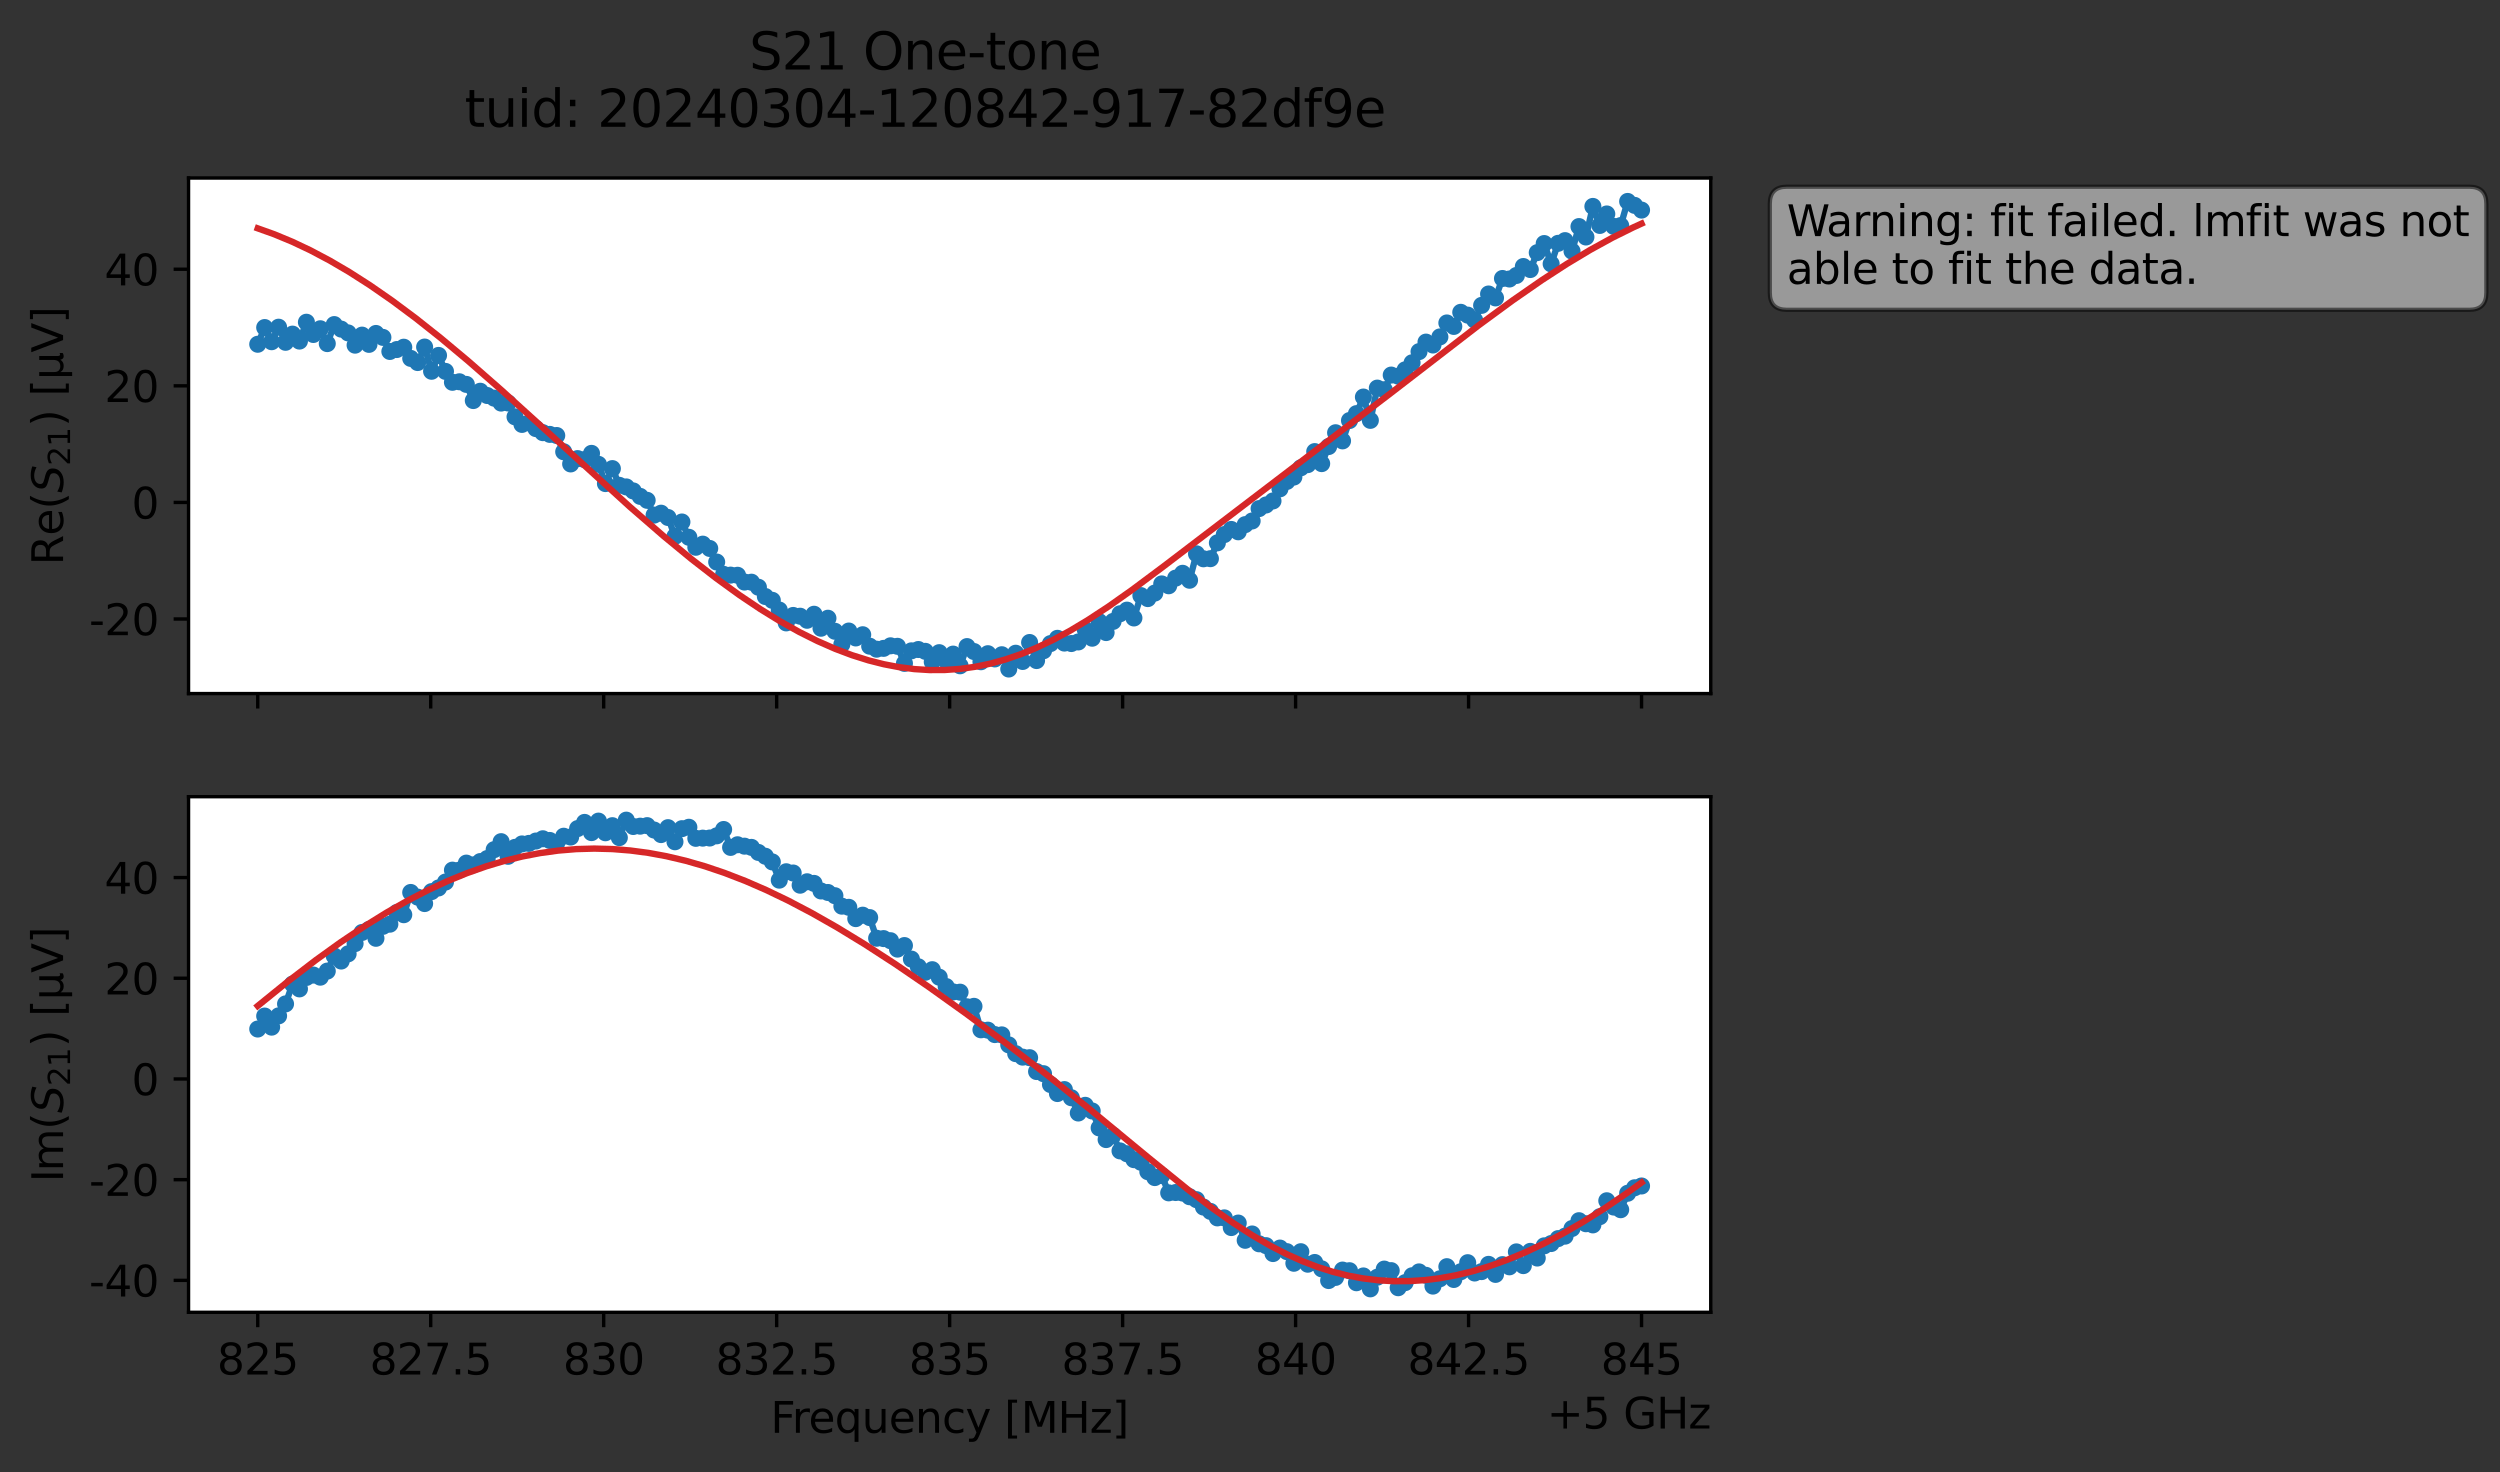 <?xml version="1.0" encoding="utf-8" standalone="no"?>
<!DOCTYPE svg PUBLIC "-//W3C//DTD SVG 1.1//EN"
  "http://www.w3.org/Graphics/SVG/1.1/DTD/svg11.dtd">
<svg xmlns:xlink="http://www.w3.org/1999/xlink" width="586.517pt" height="345.428pt" viewBox="0 0 586.517 345.428" xmlns="http://www.w3.org/2000/svg" version="1.1">
 <rect x="0" y="0" width="586.517" height="345.428" fill="#333333" stroke="none"/>
 <defs>
  <style type="text/css">*{stroke-linejoin: round; stroke-linecap: butt}</style>
 </defs>
 <g id="figure_1">
  <g id="patch_1">
   <path d="M 0 345.428 
L 586.517 345.428 
L 586.517 -0 
L 0 -0 
L 0 345.428 
z
" style="fill: none; opacity: 0"/>
  </g>
  <g id="axes_1">
   <g id="patch_2">
    <path d="M 44.233 162.72 
L 401.353 162.72 
L 401.353 41.76 
L 44.233 41.76 
z
" style="fill: #ffffff"/>
   </g>
   <g id="matplotlib.axis_1">
    <g id="xtick_1">
     <g id="line2d_1">
      <defs>
       <path id="ma5add4d11a" d="M 0 0 
L 0 3.5 
" style="stroke: #000000; stroke-width: 0.8"/>
      </defs>
      <g>
       <use xlink:href="#ma5add4d11a" x="60.466" y="162.72" style="stroke: #000000; stroke-width: 0.8"/>
      </g>
     </g>
    </g>
    <g id="xtick_2">
     <g id="line2d_2">
      <g>
       <use xlink:href="#ma5add4d11a" x="101.047" y="162.72" style="stroke: #000000; stroke-width: 0.8"/>
      </g>
     </g>
    </g>
    <g id="xtick_3">
     <g id="line2d_3">
      <g>
       <use xlink:href="#ma5add4d11a" x="141.629" y="162.72" style="stroke: #000000; stroke-width: 0.8"/>
      </g>
     </g>
    </g>
    <g id="xtick_4">
     <g id="line2d_4">
      <g>
       <use xlink:href="#ma5add4d11a" x="182.211" y="162.72" style="stroke: #000000; stroke-width: 0.8"/>
      </g>
     </g>
    </g>
    <g id="xtick_5">
     <g id="line2d_5">
      <g>
       <use xlink:href="#ma5add4d11a" x="222.793" y="162.72" style="stroke: #000000; stroke-width: 0.8"/>
      </g>
     </g>
    </g>
    <g id="xtick_6">
     <g id="line2d_6">
      <g>
       <use xlink:href="#ma5add4d11a" x="263.375" y="162.72" style="stroke: #000000; stroke-width: 0.8"/>
      </g>
     </g>
    </g>
    <g id="xtick_7">
     <g id="line2d_7">
      <g>
       <use xlink:href="#ma5add4d11a" x="303.956" y="162.72" style="stroke: #000000; stroke-width: 0.8"/>
      </g>
     </g>
    </g>
    <g id="xtick_8">
     <g id="line2d_8">
      <g>
       <use xlink:href="#ma5add4d11a" x="344.538" y="162.72" style="stroke: #000000; stroke-width: 0.8"/>
      </g>
     </g>
    </g>
    <g id="xtick_9">
     <g id="line2d_9">
      <g>
       <use xlink:href="#ma5add4d11a" x="385.12" y="162.72" style="stroke: #000000; stroke-width: 0.8"/>
      </g>
     </g>
    </g>
   </g>
   <g id="matplotlib.axis_2">
    <g id="ytick_1">
     <g id="line2d_10">
      <defs>
       <path id="m19751fbd94" d="M 0 0 
L -3.5 0 
" style="stroke: #000000; stroke-width: 0.8"/>
      </defs>
      <g>
       <use xlink:href="#m19751fbd94" x="44.233" y="145.222" style="stroke: #000000; stroke-width: 0.8"/>
      </g>
     </g>
     <g id="text_1">
      <!-- -20 -->
      <g transform="translate(20.9 149.021) scale(0.1 -0.1)">
       <defs>
        <path id="DejaVuSans-2d" d="M 313 2009 
L 1997 2009 
L 1997 1497 
L 313 1497 
L 313 2009 
z
" transform="scale(0.016)"/>
        <path id="DejaVuSans-32" d="M 1228 531 
L 3431 531 
L 3431 0 
L 469 0 
L 469 531 
Q 828 903 1448 1529 
Q 2069 2156 2228 2338 
Q 2531 2678 2651 2914 
Q 2772 3150 2772 3378 
Q 2772 3750 2511 3984 
Q 2250 4219 1831 4219 
Q 1534 4219 1204 4116 
Q 875 4013 500 3803 
L 500 4441 
Q 881 4594 1212 4672 
Q 1544 4750 1819 4750 
Q 2544 4750 2975 4387 
Q 3406 4025 3406 3419 
Q 3406 3131 3298 2873 
Q 3191 2616 2906 2266 
Q 2828 2175 2409 1742 
Q 1991 1309 1228 531 
z
" transform="scale(0.016)"/>
        <path id="DejaVuSans-30" d="M 2034 4250 
Q 1547 4250 1301 3770 
Q 1056 3291 1056 2328 
Q 1056 1369 1301 889 
Q 1547 409 2034 409 
Q 2525 409 2770 889 
Q 3016 1369 3016 2328 
Q 3016 3291 2770 3770 
Q 2525 4250 2034 4250 
z
M 2034 4750 
Q 2819 4750 3233 4129 
Q 3647 3509 3647 2328 
Q 3647 1150 3233 529 
Q 2819 -91 2034 -91 
Q 1250 -91 836 529 
Q 422 1150 422 2328 
Q 422 3509 836 4129 
Q 1250 4750 2034 4750 
z
" transform="scale(0.016)"/>
       </defs>
       <use xlink:href="#DejaVuSans-2d"/>
       <use xlink:href="#DejaVuSans-32" x="36.084"/>
       <use xlink:href="#DejaVuSans-30" x="99.707"/>
      </g>
     </g>
    </g>
    <g id="ytick_2">
     <g id="line2d_11">
      <g>
       <use xlink:href="#m19751fbd94" x="44.233" y="117.868" style="stroke: #000000; stroke-width: 0.8"/>
      </g>
     </g>
     <g id="text_2">
      <!-- 0 -->
      <g transform="translate(30.87 121.667) scale(0.1 -0.1)">
       <use xlink:href="#DejaVuSans-30"/>
      </g>
     </g>
    </g>
    <g id="ytick_3">
     <g id="line2d_12">
      <g>
       <use xlink:href="#m19751fbd94" x="44.233" y="90.514" style="stroke: #000000; stroke-width: 0.8"/>
      </g>
     </g>
     <g id="text_3">
      <!-- 20 -->
      <g transform="translate(24.508 94.313) scale(0.1 -0.1)">
       <use xlink:href="#DejaVuSans-32"/>
       <use xlink:href="#DejaVuSans-30" x="63.623"/>
      </g>
     </g>
    </g>
    <g id="ytick_4">
     <g id="line2d_13">
      <g>
       <use xlink:href="#m19751fbd94" x="44.233" y="63.16" style="stroke: #000000; stroke-width: 0.8"/>
      </g>
     </g>
     <g id="text_4">
      <!-- 40 -->
      <g transform="translate(24.508 66.959) scale(0.1 -0.1)">
       <defs>
        <path id="DejaVuSans-34" d="M 2419 4116 
L 825 1625 
L 2419 1625 
L 2419 4116 
z
M 2253 4666 
L 3047 4666 
L 3047 1625 
L 3713 1625 
L 3713 1100 
L 3047 1100 
L 3047 0 
L 2419 0 
L 2419 1100 
L 313 1100 
L 313 1709 
L 2253 4666 
z
" transform="scale(0.016)"/>
       </defs>
       <use xlink:href="#DejaVuSans-34"/>
       <use xlink:href="#DejaVuSans-30" x="63.623"/>
      </g>
     </g>
    </g>
    <g id="text_5">
     <!-- Re$(S_{21})$ [μV] -->
     <g transform="translate(14.8 132.59) rotate(-90) scale(0.1 -0.1)">
      <defs>
       <path id="DejaVuSans-52" d="M 2841 2188 
Q 3044 2119 3236 1894 
Q 3428 1669 3622 1275 
L 4263 0 
L 3584 0 
L 2988 1197 
Q 2756 1666 2539 1819 
Q 2322 1972 1947 1972 
L 1259 1972 
L 1259 0 
L 628 0 
L 628 4666 
L 2053 4666 
Q 2853 4666 3247 4331 
Q 3641 3997 3641 3322 
Q 3641 2881 3436 2590 
Q 3231 2300 2841 2188 
z
M 1259 4147 
L 1259 2491 
L 2053 2491 
Q 2509 2491 2742 2702 
Q 2975 2913 2975 3322 
Q 2975 3731 2742 3939 
Q 2509 4147 2053 4147 
L 1259 4147 
z
" transform="scale(0.016)"/>
       <path id="DejaVuSans-65" d="M 3597 1894 
L 3597 1613 
L 953 1613 
Q 991 1019 1311 708 
Q 1631 397 2203 397 
Q 2534 397 2845 478 
Q 3156 559 3463 722 
L 3463 178 
Q 3153 47 2828 -22 
Q 2503 -91 2169 -91 
Q 1331 -91 842 396 
Q 353 884 353 1716 
Q 353 2575 817 3079 
Q 1281 3584 2069 3584 
Q 2775 3584 3186 3129 
Q 3597 2675 3597 1894 
z
M 3022 2063 
Q 3016 2534 2758 2815 
Q 2500 3097 2075 3097 
Q 1594 3097 1305 2825 
Q 1016 2553 972 2059 
L 3022 2063 
z
" transform="scale(0.016)"/>
       <path id="DejaVuSans-28" d="M 1984 4856 
Q 1566 4138 1362 3434 
Q 1159 2731 1159 2009 
Q 1159 1288 1364 580 
Q 1569 -128 1984 -844 
L 1484 -844 
Q 1016 -109 783 600 
Q 550 1309 550 2009 
Q 550 2706 781 3412 
Q 1013 4119 1484 4856 
L 1984 4856 
z
" transform="scale(0.016)"/>
       <path id="DejaVuSans-Oblique-53" d="M 3859 4513 
L 3738 3897 
Q 3422 4066 3111 4152 
Q 2800 4238 2509 4238 
Q 1944 4238 1609 3991 
Q 1275 3744 1275 3334 
Q 1275 3109 1398 2989 
Q 1522 2869 2034 2731 
L 2413 2638 
Q 3053 2472 3303 2217 
Q 3553 1963 3553 1503 
Q 3553 797 2998 353 
Q 2444 -91 1538 -91 
Q 1166 -91 791 -17 
Q 416 56 38 206 
L 166 856 
Q 513 641 861 531 
Q 1209 422 1556 422 
Q 2147 422 2503 684 
Q 2859 947 2859 1369 
Q 2859 1650 2717 1795 
Q 2575 1941 2106 2059 
L 1728 2156 
Q 1081 2325 845 2545 
Q 609 2766 609 3163 
Q 609 3859 1145 4304 
Q 1681 4750 2541 4750 
Q 2875 4750 3203 4690 
Q 3531 4631 3859 4513 
z
" transform="scale(0.016)"/>
       <path id="DejaVuSans-31" d="M 794 531 
L 1825 531 
L 1825 4091 
L 703 3866 
L 703 4441 
L 1819 4666 
L 2450 4666 
L 2450 531 
L 3481 531 
L 3481 0 
L 794 0 
L 794 531 
z
" transform="scale(0.016)"/>
       <path id="DejaVuSans-29" d="M 513 4856 
L 1013 4856 
Q 1481 4119 1714 3412 
Q 1947 2706 1947 2009 
Q 1947 1309 1714 600 
Q 1481 -109 1013 -844 
L 513 -844 
Q 928 -128 1133 580 
Q 1338 1288 1338 2009 
Q 1338 2731 1133 3434 
Q 928 4138 513 4856 
z
" transform="scale(0.016)"/>
       <path id="DejaVuSans-20" transform="scale(0.016)"/>
       <path id="DejaVuSans-5b" d="M 550 4863 
L 1875 4863 
L 1875 4416 
L 1125 4416 
L 1125 -397 
L 1875 -397 
L 1875 -844 
L 550 -844 
L 550 4863 
z
" transform="scale(0.016)"/>
       <path id="DejaVuSans-3bc" d="M 544 -1331 
L 544 3500 
L 1119 3500 
L 1119 1325 
Q 1119 872 1334 640 
Q 1550 409 1972 409 
Q 2434 409 2667 671 
Q 2900 934 2900 1459 
L 2900 3500 
L 3475 3500 
L 3475 806 
Q 3475 619 3529 530 
Q 3584 441 3700 441 
Q 3728 441 3778 458 
Q 3828 475 3916 513 
L 3916 50 
Q 3788 -22 3673 -56 
Q 3559 -91 3450 -91 
Q 3234 -91 3106 31 
Q 2978 153 2931 403 
Q 2775 156 2548 32 
Q 2322 -91 2016 -91 
Q 1697 -91 1473 31 
Q 1250 153 1119 397 
L 1119 -1331 
L 544 -1331 
z
" transform="scale(0.016)"/>
       <path id="DejaVuSans-56" d="M 1831 0 
L 50 4666 
L 709 4666 
L 2188 738 
L 3669 4666 
L 4325 4666 
L 2547 0 
L 1831 0 
z
" transform="scale(0.016)"/>
       <path id="DejaVuSans-5d" d="M 1947 4863 
L 1947 -844 
L 622 -844 
L 622 -397 
L 1369 -397 
L 1369 4416 
L 622 4416 
L 622 4863 
L 1947 4863 
z
" transform="scale(0.016)"/>
      </defs>
      <use xlink:href="#DejaVuSans-52" transform="translate(0 0.016)"/>
      <use xlink:href="#DejaVuSans-65" transform="translate(69.482 0.016)"/>
      <use xlink:href="#DejaVuSans-28" transform="translate(131.006 0.016)"/>
      <use xlink:href="#DejaVuSans-Oblique-53" transform="translate(170.02 0.016)"/>
      <use xlink:href="#DejaVuSans-32" transform="translate(233.496 -16.391) scale(0.7)"/>
      <use xlink:href="#DejaVuSans-31" transform="translate(278.032 -16.391) scale(0.7)"/>
      <use xlink:href="#DejaVuSans-29" transform="translate(325.303 0.016)"/>
      <use xlink:href="#DejaVuSans-20" transform="translate(364.316 0.016)"/>
      <use xlink:href="#DejaVuSans-5b" transform="translate(396.104 0.016)"/>
      <use xlink:href="#DejaVuSans-3bc" transform="translate(435.117 0.016)"/>
      <use xlink:href="#DejaVuSans-56" transform="translate(498.74 0.016)"/>
      <use xlink:href="#DejaVuSans-5d" transform="translate(567.148 0.016)"/>
     </g>
    </g>
   </g>
   <g id="line2d_14">
    <path d="M 60.466 80.766 
L 62.097 76.844 
L 63.728 80.169 
L 65.36 76.764 
L 66.991 80.308 
L 68.623 78.389 
L 70.254 80.021 
L 71.886 75.598 
L 73.517 78.473 
L 75.148 77.128 
L 76.78 80.612 
L 78.411 76.147 
L 80.043 77.213 
L 81.674 78.105 
L 83.306 80.977 
L 84.937 78.622 
L 86.568 80.792 
L 88.2 78.231 
L 89.831 79.154 
L 91.463 82.456 
L 94.726 81.458 
L 96.357 84.082 
L 97.988 85.055 
L 99.62 81.419 
L 101.251 87.103 
L 102.883 83.382 
L 104.514 87.133 
L 106.146 89.691 
L 107.777 89.567 
L 109.408 90.182 
L 111.04 93.973 
L 112.671 91.788 
L 114.303 92.788 
L 115.934 93.409 
L 117.566 94.565 
L 119.197 94.542 
L 120.828 97.796 
L 122.46 99.572 
L 124.091 99.212 
L 125.723 100.551 
L 127.354 101.506 
L 128.986 101.911 
L 130.617 102.174 
L 132.248 105.988 
L 133.88 108.843 
L 135.511 107.591 
L 137.143 107.832 
L 138.774 106.362 
L 140.406 108.937 
L 142.037 113.453 
L 143.668 109.937 
L 145.3 113.862 
L 146.931 114.234 
L 148.563 115.176 
L 150.194 116.455 
L 151.826 117.38 
L 153.457 120.847 
L 155.088 120.399 
L 156.72 121.408 
L 158.351 125.832 
L 159.983 122.464 
L 161.614 126.052 
L 163.246 128.393 
L 164.877 127.661 
L 166.508 128.673 
L 168.14 131.856 
L 169.771 134.75 
L 171.403 134.927 
L 173.034 134.964 
L 174.666 136.554 
L 176.297 136.587 
L 177.928 137.77 
L 179.56 139.947 
L 181.191 140.842 
L 182.823 143.116 
L 184.454 146.138 
L 186.086 144.388 
L 187.717 144.569 
L 189.349 145.521 
L 190.98 144.107 
L 192.611 147.387 
L 194.243 145.04 
L 197.506 151.152 
L 199.137 148.046 
L 200.769 149.668 
L 202.4 148.914 
L 204.031 151.6 
L 205.663 152.304 
L 207.294 152.112 
L 208.926 151.512 
L 210.557 151.629 
L 212.189 155.634 
L 213.82 152.691 
L 215.451 152.381 
L 217.083 152.808 
L 218.714 155.285 
L 220.346 153.118 
L 221.977 155.02 
L 223.609 153.458 
L 225.24 156.199 
L 226.871 151.692 
L 228.503 152.851 
L 230.134 155.251 
L 231.766 153.362 
L 233.397 154.589 
L 235.029 153.606 
L 236.66 156.958 
L 238.291 153.253 
L 239.923 155.187 
L 241.554 150.734 
L 243.186 154.97 
L 244.817 152.669 
L 246.449 150.99 
L 248.08 149.753 
L 249.711 150.87 
L 251.343 150.978 
L 252.974 150.605 
L 254.606 147.705 
L 256.237 149.728 
L 257.869 145.829 
L 259.5 148.407 
L 261.131 145.791 
L 262.763 143.995 
L 264.394 143.142 
L 266.026 144.979 
L 267.657 139.729 
L 269.289 140.435 
L 270.92 139.138 
L 272.551 136.991 
L 274.183 137.425 
L 275.814 135.635 
L 277.446 134.499 
L 279.077 136.131 
L 280.709 129.93 
L 282.34 131.097 
L 283.971 131.068 
L 285.603 127.358 
L 287.234 125.414 
L 288.866 124.212 
L 290.497 124.761 
L 292.129 123.083 
L 293.76 122.221 
L 295.391 119.319 
L 298.654 117.522 
L 300.286 114.684 
L 301.917 112.946 
L 303.549 111.918 
L 305.18 109.749 
L 306.811 109.007 
L 308.443 105.946 
L 310.074 108.769 
L 311.706 104.762 
L 313.337 101.524 
L 314.969 103.434 
L 316.6 98.661 
L 318.231 97.041 
L 319.863 93.148 
L 321.494 98.622 
L 323.126 91.052 
L 324.757 91.434 
L 326.389 87.994 
L 328.02 88.25 
L 329.651 86.77 
L 331.283 85.11 
L 332.914 82.494 
L 334.546 80.261 
L 336.177 80.941 
L 337.809 79.043 
L 339.44 75.768 
L 341.071 76.584 
L 342.703 73.27 
L 344.334 73.932 
L 345.966 75.111 
L 347.597 71.644 
L 349.229 68.974 
L 350.86 69.894 
L 352.491 65.334 
L 354.123 65.456 
L 355.754 64.628 
L 357.386 62.526 
L 359.017 63.234 
L 360.649 59.271 
L 362.28 57.137 
L 363.911 61.903 
L 365.543 57.088 
L 367.174 56.453 
L 368.806 58.918 
L 370.437 53.153 
L 372.069 55.602 
L 373.7 48.426 
L 375.332 52.89 
L 376.963 50.196 
L 378.594 53.119 
L 380.226 52.922 
L 381.857 47.258 
L 383.489 48.181 
L 385.12 49.29 
L 385.12 49.29 
" clip-path="url(#p39860e8f9a)" style="fill: none; stroke: #1f77b4; stroke-width: 1.5; stroke-linecap: square"/>
    <defs>
     <path id="m975de1edeb" d="M 0 1.5 
C 0.398 1.5 0.779 1.342 1.061 1.061 
C 1.342 0.779 1.5 0.398 1.5 0 
C 1.5 -0.398 1.342 -0.779 1.061 -1.061 
C 0.779 -1.342 0.398 -1.5 0 -1.5 
C -0.398 -1.5 -0.779 -1.342 -1.061 -1.061 
C -1.342 -0.779 -1.5 -0.398 -1.5 0 
C -1.5 0.398 -1.342 0.779 -1.061 1.061 
C -0.779 1.342 -0.398 1.5 0 1.5 
z
" style="stroke: #1f77b4"/>
    </defs>
    <g clip-path="url(#p39860e8f9a)">
     <use xlink:href="#m975de1edeb" x="60.466" y="80.766" style="fill: #1f77b4; stroke: #1f77b4"/>
     <use xlink:href="#m975de1edeb" x="62.097" y="76.844" style="fill: #1f77b4; stroke: #1f77b4"/>
     <use xlink:href="#m975de1edeb" x="63.728" y="80.169" style="fill: #1f77b4; stroke: #1f77b4"/>
     <use xlink:href="#m975de1edeb" x="65.36" y="76.764" style="fill: #1f77b4; stroke: #1f77b4"/>
     <use xlink:href="#m975de1edeb" x="66.991" y="80.308" style="fill: #1f77b4; stroke: #1f77b4"/>
     <use xlink:href="#m975de1edeb" x="68.623" y="78.389" style="fill: #1f77b4; stroke: #1f77b4"/>
     <use xlink:href="#m975de1edeb" x="70.254" y="80.021" style="fill: #1f77b4; stroke: #1f77b4"/>
     <use xlink:href="#m975de1edeb" x="71.886" y="75.598" style="fill: #1f77b4; stroke: #1f77b4"/>
     <use xlink:href="#m975de1edeb" x="73.517" y="78.473" style="fill: #1f77b4; stroke: #1f77b4"/>
     <use xlink:href="#m975de1edeb" x="75.148" y="77.128" style="fill: #1f77b4; stroke: #1f77b4"/>
     <use xlink:href="#m975de1edeb" x="76.78" y="80.612" style="fill: #1f77b4; stroke: #1f77b4"/>
     <use xlink:href="#m975de1edeb" x="78.411" y="76.147" style="fill: #1f77b4; stroke: #1f77b4"/>
     <use xlink:href="#m975de1edeb" x="80.043" y="77.213" style="fill: #1f77b4; stroke: #1f77b4"/>
     <use xlink:href="#m975de1edeb" x="81.674" y="78.105" style="fill: #1f77b4; stroke: #1f77b4"/>
     <use xlink:href="#m975de1edeb" x="83.306" y="80.977" style="fill: #1f77b4; stroke: #1f77b4"/>
     <use xlink:href="#m975de1edeb" x="84.937" y="78.622" style="fill: #1f77b4; stroke: #1f77b4"/>
     <use xlink:href="#m975de1edeb" x="86.568" y="80.792" style="fill: #1f77b4; stroke: #1f77b4"/>
     <use xlink:href="#m975de1edeb" x="88.2" y="78.231" style="fill: #1f77b4; stroke: #1f77b4"/>
     <use xlink:href="#m975de1edeb" x="89.831" y="79.154" style="fill: #1f77b4; stroke: #1f77b4"/>
     <use xlink:href="#m975de1edeb" x="91.463" y="82.456" style="fill: #1f77b4; stroke: #1f77b4"/>
     <use xlink:href="#m975de1edeb" x="93.094" y="82.004" style="fill: #1f77b4; stroke: #1f77b4"/>
     <use xlink:href="#m975de1edeb" x="94.726" y="81.458" style="fill: #1f77b4; stroke: #1f77b4"/>
     <use xlink:href="#m975de1edeb" x="96.357" y="84.082" style="fill: #1f77b4; stroke: #1f77b4"/>
     <use xlink:href="#m975de1edeb" x="97.988" y="85.055" style="fill: #1f77b4; stroke: #1f77b4"/>
     <use xlink:href="#m975de1edeb" x="99.62" y="81.419" style="fill: #1f77b4; stroke: #1f77b4"/>
     <use xlink:href="#m975de1edeb" x="101.251" y="87.103" style="fill: #1f77b4; stroke: #1f77b4"/>
     <use xlink:href="#m975de1edeb" x="102.883" y="83.382" style="fill: #1f77b4; stroke: #1f77b4"/>
     <use xlink:href="#m975de1edeb" x="104.514" y="87.133" style="fill: #1f77b4; stroke: #1f77b4"/>
     <use xlink:href="#m975de1edeb" x="106.146" y="89.691" style="fill: #1f77b4; stroke: #1f77b4"/>
     <use xlink:href="#m975de1edeb" x="107.777" y="89.567" style="fill: #1f77b4; stroke: #1f77b4"/>
     <use xlink:href="#m975de1edeb" x="109.408" y="90.182" style="fill: #1f77b4; stroke: #1f77b4"/>
     <use xlink:href="#m975de1edeb" x="111.04" y="93.973" style="fill: #1f77b4; stroke: #1f77b4"/>
     <use xlink:href="#m975de1edeb" x="112.671" y="91.788" style="fill: #1f77b4; stroke: #1f77b4"/>
     <use xlink:href="#m975de1edeb" x="114.303" y="92.788" style="fill: #1f77b4; stroke: #1f77b4"/>
     <use xlink:href="#m975de1edeb" x="115.934" y="93.409" style="fill: #1f77b4; stroke: #1f77b4"/>
     <use xlink:href="#m975de1edeb" x="117.566" y="94.565" style="fill: #1f77b4; stroke: #1f77b4"/>
     <use xlink:href="#m975de1edeb" x="119.197" y="94.542" style="fill: #1f77b4; stroke: #1f77b4"/>
     <use xlink:href="#m975de1edeb" x="120.828" y="97.796" style="fill: #1f77b4; stroke: #1f77b4"/>
     <use xlink:href="#m975de1edeb" x="122.46" y="99.572" style="fill: #1f77b4; stroke: #1f77b4"/>
     <use xlink:href="#m975de1edeb" x="124.091" y="99.212" style="fill: #1f77b4; stroke: #1f77b4"/>
     <use xlink:href="#m975de1edeb" x="125.723" y="100.551" style="fill: #1f77b4; stroke: #1f77b4"/>
     <use xlink:href="#m975de1edeb" x="127.354" y="101.506" style="fill: #1f77b4; stroke: #1f77b4"/>
     <use xlink:href="#m975de1edeb" x="128.986" y="101.911" style="fill: #1f77b4; stroke: #1f77b4"/>
     <use xlink:href="#m975de1edeb" x="130.617" y="102.174" style="fill: #1f77b4; stroke: #1f77b4"/>
     <use xlink:href="#m975de1edeb" x="132.248" y="105.988" style="fill: #1f77b4; stroke: #1f77b4"/>
     <use xlink:href="#m975de1edeb" x="133.88" y="108.843" style="fill: #1f77b4; stroke: #1f77b4"/>
     <use xlink:href="#m975de1edeb" x="135.511" y="107.591" style="fill: #1f77b4; stroke: #1f77b4"/>
     <use xlink:href="#m975de1edeb" x="137.143" y="107.832" style="fill: #1f77b4; stroke: #1f77b4"/>
     <use xlink:href="#m975de1edeb" x="138.774" y="106.362" style="fill: #1f77b4; stroke: #1f77b4"/>
     <use xlink:href="#m975de1edeb" x="140.406" y="108.937" style="fill: #1f77b4; stroke: #1f77b4"/>
     <use xlink:href="#m975de1edeb" x="142.037" y="113.453" style="fill: #1f77b4; stroke: #1f77b4"/>
     <use xlink:href="#m975de1edeb" x="143.668" y="109.937" style="fill: #1f77b4; stroke: #1f77b4"/>
     <use xlink:href="#m975de1edeb" x="145.3" y="113.862" style="fill: #1f77b4; stroke: #1f77b4"/>
     <use xlink:href="#m975de1edeb" x="146.931" y="114.234" style="fill: #1f77b4; stroke: #1f77b4"/>
     <use xlink:href="#m975de1edeb" x="148.563" y="115.176" style="fill: #1f77b4; stroke: #1f77b4"/>
     <use xlink:href="#m975de1edeb" x="150.194" y="116.455" style="fill: #1f77b4; stroke: #1f77b4"/>
     <use xlink:href="#m975de1edeb" x="151.826" y="117.38" style="fill: #1f77b4; stroke: #1f77b4"/>
     <use xlink:href="#m975de1edeb" x="153.457" y="120.847" style="fill: #1f77b4; stroke: #1f77b4"/>
     <use xlink:href="#m975de1edeb" x="155.088" y="120.399" style="fill: #1f77b4; stroke: #1f77b4"/>
     <use xlink:href="#m975de1edeb" x="156.72" y="121.408" style="fill: #1f77b4; stroke: #1f77b4"/>
     <use xlink:href="#m975de1edeb" x="158.351" y="125.832" style="fill: #1f77b4; stroke: #1f77b4"/>
     <use xlink:href="#m975de1edeb" x="159.983" y="122.464" style="fill: #1f77b4; stroke: #1f77b4"/>
     <use xlink:href="#m975de1edeb" x="161.614" y="126.052" style="fill: #1f77b4; stroke: #1f77b4"/>
     <use xlink:href="#m975de1edeb" x="163.246" y="128.393" style="fill: #1f77b4; stroke: #1f77b4"/>
     <use xlink:href="#m975de1edeb" x="164.877" y="127.661" style="fill: #1f77b4; stroke: #1f77b4"/>
     <use xlink:href="#m975de1edeb" x="166.508" y="128.673" style="fill: #1f77b4; stroke: #1f77b4"/>
     <use xlink:href="#m975de1edeb" x="168.14" y="131.856" style="fill: #1f77b4; stroke: #1f77b4"/>
     <use xlink:href="#m975de1edeb" x="169.771" y="134.75" style="fill: #1f77b4; stroke: #1f77b4"/>
     <use xlink:href="#m975de1edeb" x="171.403" y="134.927" style="fill: #1f77b4; stroke: #1f77b4"/>
     <use xlink:href="#m975de1edeb" x="173.034" y="134.964" style="fill: #1f77b4; stroke: #1f77b4"/>
     <use xlink:href="#m975de1edeb" x="174.666" y="136.554" style="fill: #1f77b4; stroke: #1f77b4"/>
     <use xlink:href="#m975de1edeb" x="176.297" y="136.587" style="fill: #1f77b4; stroke: #1f77b4"/>
     <use xlink:href="#m975de1edeb" x="177.928" y="137.77" style="fill: #1f77b4; stroke: #1f77b4"/>
     <use xlink:href="#m975de1edeb" x="179.56" y="139.947" style="fill: #1f77b4; stroke: #1f77b4"/>
     <use xlink:href="#m975de1edeb" x="181.191" y="140.842" style="fill: #1f77b4; stroke: #1f77b4"/>
     <use xlink:href="#m975de1edeb" x="182.823" y="143.116" style="fill: #1f77b4; stroke: #1f77b4"/>
     <use xlink:href="#m975de1edeb" x="184.454" y="146.138" style="fill: #1f77b4; stroke: #1f77b4"/>
     <use xlink:href="#m975de1edeb" x="186.086" y="144.388" style="fill: #1f77b4; stroke: #1f77b4"/>
     <use xlink:href="#m975de1edeb" x="187.717" y="144.569" style="fill: #1f77b4; stroke: #1f77b4"/>
     <use xlink:href="#m975de1edeb" x="189.349" y="145.521" style="fill: #1f77b4; stroke: #1f77b4"/>
     <use xlink:href="#m975de1edeb" x="190.98" y="144.107" style="fill: #1f77b4; stroke: #1f77b4"/>
     <use xlink:href="#m975de1edeb" x="192.611" y="147.387" style="fill: #1f77b4; stroke: #1f77b4"/>
     <use xlink:href="#m975de1edeb" x="194.243" y="145.04" style="fill: #1f77b4; stroke: #1f77b4"/>
     <use xlink:href="#m975de1edeb" x="195.874" y="148.099" style="fill: #1f77b4; stroke: #1f77b4"/>
     <use xlink:href="#m975de1edeb" x="197.506" y="151.152" style="fill: #1f77b4; stroke: #1f77b4"/>
     <use xlink:href="#m975de1edeb" x="199.137" y="148.046" style="fill: #1f77b4; stroke: #1f77b4"/>
     <use xlink:href="#m975de1edeb" x="200.769" y="149.668" style="fill: #1f77b4; stroke: #1f77b4"/>
     <use xlink:href="#m975de1edeb" x="202.4" y="148.914" style="fill: #1f77b4; stroke: #1f77b4"/>
     <use xlink:href="#m975de1edeb" x="204.031" y="151.6" style="fill: #1f77b4; stroke: #1f77b4"/>
     <use xlink:href="#m975de1edeb" x="205.663" y="152.304" style="fill: #1f77b4; stroke: #1f77b4"/>
     <use xlink:href="#m975de1edeb" x="207.294" y="152.112" style="fill: #1f77b4; stroke: #1f77b4"/>
     <use xlink:href="#m975de1edeb" x="208.926" y="151.512" style="fill: #1f77b4; stroke: #1f77b4"/>
     <use xlink:href="#m975de1edeb" x="210.557" y="151.629" style="fill: #1f77b4; stroke: #1f77b4"/>
     <use xlink:href="#m975de1edeb" x="212.189" y="155.634" style="fill: #1f77b4; stroke: #1f77b4"/>
     <use xlink:href="#m975de1edeb" x="213.82" y="152.691" style="fill: #1f77b4; stroke: #1f77b4"/>
     <use xlink:href="#m975de1edeb" x="215.451" y="152.381" style="fill: #1f77b4; stroke: #1f77b4"/>
     <use xlink:href="#m975de1edeb" x="217.083" y="152.808" style="fill: #1f77b4; stroke: #1f77b4"/>
     <use xlink:href="#m975de1edeb" x="218.714" y="155.285" style="fill: #1f77b4; stroke: #1f77b4"/>
     <use xlink:href="#m975de1edeb" x="220.346" y="153.118" style="fill: #1f77b4; stroke: #1f77b4"/>
     <use xlink:href="#m975de1edeb" x="221.977" y="155.02" style="fill: #1f77b4; stroke: #1f77b4"/>
     <use xlink:href="#m975de1edeb" x="223.609" y="153.458" style="fill: #1f77b4; stroke: #1f77b4"/>
     <use xlink:href="#m975de1edeb" x="225.24" y="156.199" style="fill: #1f77b4; stroke: #1f77b4"/>
     <use xlink:href="#m975de1edeb" x="226.871" y="151.692" style="fill: #1f77b4; stroke: #1f77b4"/>
     <use xlink:href="#m975de1edeb" x="228.503" y="152.851" style="fill: #1f77b4; stroke: #1f77b4"/>
     <use xlink:href="#m975de1edeb" x="230.134" y="155.251" style="fill: #1f77b4; stroke: #1f77b4"/>
     <use xlink:href="#m975de1edeb" x="231.766" y="153.362" style="fill: #1f77b4; stroke: #1f77b4"/>
     <use xlink:href="#m975de1edeb" x="233.397" y="154.589" style="fill: #1f77b4; stroke: #1f77b4"/>
     <use xlink:href="#m975de1edeb" x="235.029" y="153.606" style="fill: #1f77b4; stroke: #1f77b4"/>
     <use xlink:href="#m975de1edeb" x="236.66" y="156.958" style="fill: #1f77b4; stroke: #1f77b4"/>
     <use xlink:href="#m975de1edeb" x="238.291" y="153.253" style="fill: #1f77b4; stroke: #1f77b4"/>
     <use xlink:href="#m975de1edeb" x="239.923" y="155.187" style="fill: #1f77b4; stroke: #1f77b4"/>
     <use xlink:href="#m975de1edeb" x="241.554" y="150.734" style="fill: #1f77b4; stroke: #1f77b4"/>
     <use xlink:href="#m975de1edeb" x="243.186" y="154.97" style="fill: #1f77b4; stroke: #1f77b4"/>
     <use xlink:href="#m975de1edeb" x="244.817" y="152.669" style="fill: #1f77b4; stroke: #1f77b4"/>
     <use xlink:href="#m975de1edeb" x="246.449" y="150.99" style="fill: #1f77b4; stroke: #1f77b4"/>
     <use xlink:href="#m975de1edeb" x="248.08" y="149.753" style="fill: #1f77b4; stroke: #1f77b4"/>
     <use xlink:href="#m975de1edeb" x="249.711" y="150.87" style="fill: #1f77b4; stroke: #1f77b4"/>
     <use xlink:href="#m975de1edeb" x="251.343" y="150.978" style="fill: #1f77b4; stroke: #1f77b4"/>
     <use xlink:href="#m975de1edeb" x="252.974" y="150.605" style="fill: #1f77b4; stroke: #1f77b4"/>
     <use xlink:href="#m975de1edeb" x="254.606" y="147.705" style="fill: #1f77b4; stroke: #1f77b4"/>
     <use xlink:href="#m975de1edeb" x="256.237" y="149.728" style="fill: #1f77b4; stroke: #1f77b4"/>
     <use xlink:href="#m975de1edeb" x="257.869" y="145.829" style="fill: #1f77b4; stroke: #1f77b4"/>
     <use xlink:href="#m975de1edeb" x="259.5" y="148.407" style="fill: #1f77b4; stroke: #1f77b4"/>
     <use xlink:href="#m975de1edeb" x="261.131" y="145.791" style="fill: #1f77b4; stroke: #1f77b4"/>
     <use xlink:href="#m975de1edeb" x="262.763" y="143.995" style="fill: #1f77b4; stroke: #1f77b4"/>
     <use xlink:href="#m975de1edeb" x="264.394" y="143.142" style="fill: #1f77b4; stroke: #1f77b4"/>
     <use xlink:href="#m975de1edeb" x="266.026" y="144.979" style="fill: #1f77b4; stroke: #1f77b4"/>
     <use xlink:href="#m975de1edeb" x="267.657" y="139.729" style="fill: #1f77b4; stroke: #1f77b4"/>
     <use xlink:href="#m975de1edeb" x="269.289" y="140.435" style="fill: #1f77b4; stroke: #1f77b4"/>
     <use xlink:href="#m975de1edeb" x="270.92" y="139.138" style="fill: #1f77b4; stroke: #1f77b4"/>
     <use xlink:href="#m975de1edeb" x="272.551" y="136.991" style="fill: #1f77b4; stroke: #1f77b4"/>
     <use xlink:href="#m975de1edeb" x="274.183" y="137.425" style="fill: #1f77b4; stroke: #1f77b4"/>
     <use xlink:href="#m975de1edeb" x="275.814" y="135.635" style="fill: #1f77b4; stroke: #1f77b4"/>
     <use xlink:href="#m975de1edeb" x="277.446" y="134.499" style="fill: #1f77b4; stroke: #1f77b4"/>
     <use xlink:href="#m975de1edeb" x="279.077" y="136.131" style="fill: #1f77b4; stroke: #1f77b4"/>
     <use xlink:href="#m975de1edeb" x="280.709" y="129.93" style="fill: #1f77b4; stroke: #1f77b4"/>
     <use xlink:href="#m975de1edeb" x="282.34" y="131.097" style="fill: #1f77b4; stroke: #1f77b4"/>
     <use xlink:href="#m975de1edeb" x="283.971" y="131.068" style="fill: #1f77b4; stroke: #1f77b4"/>
     <use xlink:href="#m975de1edeb" x="285.603" y="127.358" style="fill: #1f77b4; stroke: #1f77b4"/>
     <use xlink:href="#m975de1edeb" x="287.234" y="125.414" style="fill: #1f77b4; stroke: #1f77b4"/>
     <use xlink:href="#m975de1edeb" x="288.866" y="124.212" style="fill: #1f77b4; stroke: #1f77b4"/>
     <use xlink:href="#m975de1edeb" x="290.497" y="124.761" style="fill: #1f77b4; stroke: #1f77b4"/>
     <use xlink:href="#m975de1edeb" x="292.129" y="123.083" style="fill: #1f77b4; stroke: #1f77b4"/>
     <use xlink:href="#m975de1edeb" x="293.76" y="122.221" style="fill: #1f77b4; stroke: #1f77b4"/>
     <use xlink:href="#m975de1edeb" x="295.391" y="119.319" style="fill: #1f77b4; stroke: #1f77b4"/>
     <use xlink:href="#m975de1edeb" x="297.023" y="118.473" style="fill: #1f77b4; stroke: #1f77b4"/>
     <use xlink:href="#m975de1edeb" x="298.654" y="117.522" style="fill: #1f77b4; stroke: #1f77b4"/>
     <use xlink:href="#m975de1edeb" x="300.286" y="114.684" style="fill: #1f77b4; stroke: #1f77b4"/>
     <use xlink:href="#m975de1edeb" x="301.917" y="112.946" style="fill: #1f77b4; stroke: #1f77b4"/>
     <use xlink:href="#m975de1edeb" x="303.549" y="111.918" style="fill: #1f77b4; stroke: #1f77b4"/>
     <use xlink:href="#m975de1edeb" x="305.18" y="109.749" style="fill: #1f77b4; stroke: #1f77b4"/>
     <use xlink:href="#m975de1edeb" x="306.811" y="109.007" style="fill: #1f77b4; stroke: #1f77b4"/>
     <use xlink:href="#m975de1edeb" x="308.443" y="105.946" style="fill: #1f77b4; stroke: #1f77b4"/>
     <use xlink:href="#m975de1edeb" x="310.074" y="108.769" style="fill: #1f77b4; stroke: #1f77b4"/>
     <use xlink:href="#m975de1edeb" x="311.706" y="104.762" style="fill: #1f77b4; stroke: #1f77b4"/>
     <use xlink:href="#m975de1edeb" x="313.337" y="101.524" style="fill: #1f77b4; stroke: #1f77b4"/>
     <use xlink:href="#m975de1edeb" x="314.969" y="103.434" style="fill: #1f77b4; stroke: #1f77b4"/>
     <use xlink:href="#m975de1edeb" x="316.6" y="98.661" style="fill: #1f77b4; stroke: #1f77b4"/>
     <use xlink:href="#m975de1edeb" x="318.231" y="97.041" style="fill: #1f77b4; stroke: #1f77b4"/>
     <use xlink:href="#m975de1edeb" x="319.863" y="93.148" style="fill: #1f77b4; stroke: #1f77b4"/>
     <use xlink:href="#m975de1edeb" x="321.494" y="98.622" style="fill: #1f77b4; stroke: #1f77b4"/>
     <use xlink:href="#m975de1edeb" x="323.126" y="91.052" style="fill: #1f77b4; stroke: #1f77b4"/>
     <use xlink:href="#m975de1edeb" x="324.757" y="91.434" style="fill: #1f77b4; stroke: #1f77b4"/>
     <use xlink:href="#m975de1edeb" x="326.389" y="87.994" style="fill: #1f77b4; stroke: #1f77b4"/>
     <use xlink:href="#m975de1edeb" x="328.02" y="88.25" style="fill: #1f77b4; stroke: #1f77b4"/>
     <use xlink:href="#m975de1edeb" x="329.651" y="86.77" style="fill: #1f77b4; stroke: #1f77b4"/>
     <use xlink:href="#m975de1edeb" x="331.283" y="85.11" style="fill: #1f77b4; stroke: #1f77b4"/>
     <use xlink:href="#m975de1edeb" x="332.914" y="82.494" style="fill: #1f77b4; stroke: #1f77b4"/>
     <use xlink:href="#m975de1edeb" x="334.546" y="80.261" style="fill: #1f77b4; stroke: #1f77b4"/>
     <use xlink:href="#m975de1edeb" x="336.177" y="80.941" style="fill: #1f77b4; stroke: #1f77b4"/>
     <use xlink:href="#m975de1edeb" x="337.809" y="79.043" style="fill: #1f77b4; stroke: #1f77b4"/>
     <use xlink:href="#m975de1edeb" x="339.44" y="75.768" style="fill: #1f77b4; stroke: #1f77b4"/>
     <use xlink:href="#m975de1edeb" x="341.071" y="76.584" style="fill: #1f77b4; stroke: #1f77b4"/>
     <use xlink:href="#m975de1edeb" x="342.703" y="73.27" style="fill: #1f77b4; stroke: #1f77b4"/>
     <use xlink:href="#m975de1edeb" x="344.334" y="73.932" style="fill: #1f77b4; stroke: #1f77b4"/>
     <use xlink:href="#m975de1edeb" x="345.966" y="75.111" style="fill: #1f77b4; stroke: #1f77b4"/>
     <use xlink:href="#m975de1edeb" x="347.597" y="71.644" style="fill: #1f77b4; stroke: #1f77b4"/>
     <use xlink:href="#m975de1edeb" x="349.229" y="68.974" style="fill: #1f77b4; stroke: #1f77b4"/>
     <use xlink:href="#m975de1edeb" x="350.86" y="69.894" style="fill: #1f77b4; stroke: #1f77b4"/>
     <use xlink:href="#m975de1edeb" x="352.491" y="65.334" style="fill: #1f77b4; stroke: #1f77b4"/>
     <use xlink:href="#m975de1edeb" x="354.123" y="65.456" style="fill: #1f77b4; stroke: #1f77b4"/>
     <use xlink:href="#m975de1edeb" x="355.754" y="64.628" style="fill: #1f77b4; stroke: #1f77b4"/>
     <use xlink:href="#m975de1edeb" x="357.386" y="62.526" style="fill: #1f77b4; stroke: #1f77b4"/>
     <use xlink:href="#m975de1edeb" x="359.017" y="63.234" style="fill: #1f77b4; stroke: #1f77b4"/>
     <use xlink:href="#m975de1edeb" x="360.649" y="59.271" style="fill: #1f77b4; stroke: #1f77b4"/>
     <use xlink:href="#m975de1edeb" x="362.28" y="57.137" style="fill: #1f77b4; stroke: #1f77b4"/>
     <use xlink:href="#m975de1edeb" x="363.911" y="61.903" style="fill: #1f77b4; stroke: #1f77b4"/>
     <use xlink:href="#m975de1edeb" x="365.543" y="57.088" style="fill: #1f77b4; stroke: #1f77b4"/>
     <use xlink:href="#m975de1edeb" x="367.174" y="56.453" style="fill: #1f77b4; stroke: #1f77b4"/>
     <use xlink:href="#m975de1edeb" x="368.806" y="58.918" style="fill: #1f77b4; stroke: #1f77b4"/>
     <use xlink:href="#m975de1edeb" x="370.437" y="53.153" style="fill: #1f77b4; stroke: #1f77b4"/>
     <use xlink:href="#m975de1edeb" x="372.069" y="55.602" style="fill: #1f77b4; stroke: #1f77b4"/>
     <use xlink:href="#m975de1edeb" x="373.7" y="48.426" style="fill: #1f77b4; stroke: #1f77b4"/>
     <use xlink:href="#m975de1edeb" x="375.332" y="52.89" style="fill: #1f77b4; stroke: #1f77b4"/>
     <use xlink:href="#m975de1edeb" x="376.963" y="50.196" style="fill: #1f77b4; stroke: #1f77b4"/>
     <use xlink:href="#m975de1edeb" x="378.594" y="53.119" style="fill: #1f77b4; stroke: #1f77b4"/>
     <use xlink:href="#m975de1edeb" x="380.226" y="52.922" style="fill: #1f77b4; stroke: #1f77b4"/>
     <use xlink:href="#m975de1edeb" x="381.857" y="47.258" style="fill: #1f77b4; stroke: #1f77b4"/>
     <use xlink:href="#m975de1edeb" x="383.489" y="48.181" style="fill: #1f77b4; stroke: #1f77b4"/>
     <use xlink:href="#m975de1edeb" x="385.12" y="49.29" style="fill: #1f77b4; stroke: #1f77b4"/>
    </g>
   </g>
   <g id="line2d_15">
    <path d="M 60.466 53.572 
L 64.365 54.968 
L 68.59 56.724 
L 72.815 58.722 
L 77.364 61.133 
L 81.914 63.798 
L 86.789 66.919 
L 91.989 70.525 
L 97.513 74.639 
L 103.363 79.276 
L 109.862 84.711 
L 117.662 91.54 
L 128.061 100.971 
L 147.885 119.008 
L 155.685 125.771 
L 162.184 131.126 
L 168.034 135.668 
L 173.558 139.669 
L 178.433 142.936 
L 182.983 145.737 
L 187.533 148.278 
L 191.757 150.386 
L 195.982 152.238 
L 199.882 153.707 
L 203.782 154.933 
L 207.356 155.835 
L 210.931 156.518 
L 214.506 156.974 
L 218.081 157.198 
L 221.655 157.185 
L 225.23 156.929 
L 228.805 156.429 
L 232.38 155.684 
L 235.954 154.694 
L 239.529 153.464 
L 243.104 152.001 
L 247.004 150.15 
L 250.904 148.051 
L 255.128 145.525 
L 260.003 142.332 
L 265.528 138.434 
L 273.002 132.861 
L 326.299 92.224 
L 346.773 76.426 
L 354.897 70.465 
L 361.722 65.733 
L 367.571 61.938 
L 373.096 58.619 
L 378.296 55.764 
L 383.17 53.349 
L 385.12 52.46 
L 385.12 52.46 
" clip-path="url(#p39860e8f9a)" style="fill: none; stroke: #d62728; stroke-width: 1.5; stroke-linecap: square"/>
   </g>
   <g id="patch_3">
    <path d="M 44.233 162.72 
L 44.233 41.76 
" style="fill: none; stroke: #000000; stroke-width: 0.8; stroke-linejoin: miter; stroke-linecap: square"/>
   </g>
   <g id="patch_4">
    <path d="M 401.353 162.72 
L 401.353 41.76 
" style="fill: none; stroke: #000000; stroke-width: 0.8; stroke-linejoin: miter; stroke-linecap: square"/>
   </g>
   <g id="patch_5">
    <path d="M 44.233 162.72 
L 401.353 162.72 
" style="fill: none; stroke: #000000; stroke-width: 0.8; stroke-linejoin: miter; stroke-linecap: square"/>
   </g>
   <g id="patch_6">
    <path d="M 44.233 41.76 
L 401.353 41.76 
" style="fill: none; stroke: #000000; stroke-width: 0.8; stroke-linejoin: miter; stroke-linecap: square"/>
   </g>
   <g id="text_6">
    <g id="patch_7">
     <path d="M 419.209 72.684 
L 579.317 72.684 
Q 583.317 72.684 583.317 68.684 
L 583.317 47.808 
Q 583.317 43.808 579.317 43.808 
L 419.209 43.808 
Q 415.209 43.808 415.209 47.808 
L 415.209 68.684 
Q 415.209 72.684 419.209 72.684 
z
" style="fill: #ffffff; opacity: 0.5; stroke: #000000; stroke-linejoin: miter"/>
    </g>
    <!-- Warning: fit failed. lmfit was not -->
    <g transform="translate(419.209 55.406) scale(0.1 -0.1)">
     <defs>
      <path id="DejaVuSans-57" d="M 213 4666 
L 850 4666 
L 1831 722 
L 2809 4666 
L 3519 4666 
L 4500 722 
L 5478 4666 
L 6119 4666 
L 4947 0 
L 4153 0 
L 3169 4050 
L 2175 0 
L 1381 0 
L 213 4666 
z
" transform="scale(0.016)"/>
      <path id="DejaVuSans-61" d="M 2194 1759 
Q 1497 1759 1228 1600 
Q 959 1441 959 1056 
Q 959 750 1161 570 
Q 1363 391 1709 391 
Q 2188 391 2477 730 
Q 2766 1069 2766 1631 
L 2766 1759 
L 2194 1759 
z
M 3341 1997 
L 3341 0 
L 2766 0 
L 2766 531 
Q 2569 213 2275 61 
Q 1981 -91 1556 -91 
Q 1019 -91 701 211 
Q 384 513 384 1019 
Q 384 1609 779 1909 
Q 1175 2209 1959 2209 
L 2766 2209 
L 2766 2266 
Q 2766 2663 2505 2880 
Q 2244 3097 1772 3097 
Q 1472 3097 1187 3025 
Q 903 2953 641 2809 
L 641 3341 
Q 956 3463 1253 3523 
Q 1550 3584 1831 3584 
Q 2591 3584 2966 3190 
Q 3341 2797 3341 1997 
z
" transform="scale(0.016)"/>
      <path id="DejaVuSans-72" d="M 2631 2963 
Q 2534 3019 2420 3045 
Q 2306 3072 2169 3072 
Q 1681 3072 1420 2755 
Q 1159 2438 1159 1844 
L 1159 0 
L 581 0 
L 581 3500 
L 1159 3500 
L 1159 2956 
Q 1341 3275 1631 3429 
Q 1922 3584 2338 3584 
Q 2397 3584 2469 3576 
Q 2541 3569 2628 3553 
L 2631 2963 
z
" transform="scale(0.016)"/>
      <path id="DejaVuSans-6e" d="M 3513 2113 
L 3513 0 
L 2938 0 
L 2938 2094 
Q 2938 2591 2744 2837 
Q 2550 3084 2163 3084 
Q 1697 3084 1428 2787 
Q 1159 2491 1159 1978 
L 1159 0 
L 581 0 
L 581 3500 
L 1159 3500 
L 1159 2956 
Q 1366 3272 1645 3428 
Q 1925 3584 2291 3584 
Q 2894 3584 3203 3211 
Q 3513 2838 3513 2113 
z
" transform="scale(0.016)"/>
      <path id="DejaVuSans-69" d="M 603 3500 
L 1178 3500 
L 1178 0 
L 603 0 
L 603 3500 
z
M 603 4863 
L 1178 4863 
L 1178 4134 
L 603 4134 
L 603 4863 
z
" transform="scale(0.016)"/>
      <path id="DejaVuSans-67" d="M 2906 1791 
Q 2906 2416 2648 2759 
Q 2391 3103 1925 3103 
Q 1463 3103 1205 2759 
Q 947 2416 947 1791 
Q 947 1169 1205 825 
Q 1463 481 1925 481 
Q 2391 481 2648 825 
Q 2906 1169 2906 1791 
z
M 3481 434 
Q 3481 -459 3084 -895 
Q 2688 -1331 1869 -1331 
Q 1566 -1331 1297 -1286 
Q 1028 -1241 775 -1147 
L 775 -588 
Q 1028 -725 1275 -790 
Q 1522 -856 1778 -856 
Q 2344 -856 2625 -561 
Q 2906 -266 2906 331 
L 2906 616 
Q 2728 306 2450 153 
Q 2172 0 1784 0 
Q 1141 0 747 490 
Q 353 981 353 1791 
Q 353 2603 747 3093 
Q 1141 3584 1784 3584 
Q 2172 3584 2450 3431 
Q 2728 3278 2906 2969 
L 2906 3500 
L 3481 3500 
L 3481 434 
z
" transform="scale(0.016)"/>
      <path id="DejaVuSans-3a" d="M 750 794 
L 1409 794 
L 1409 0 
L 750 0 
L 750 794 
z
M 750 3309 
L 1409 3309 
L 1409 2516 
L 750 2516 
L 750 3309 
z
" transform="scale(0.016)"/>
      <path id="DejaVuSans-66" d="M 2375 4863 
L 2375 4384 
L 1825 4384 
Q 1516 4384 1395 4259 
Q 1275 4134 1275 3809 
L 1275 3500 
L 2222 3500 
L 2222 3053 
L 1275 3053 
L 1275 0 
L 697 0 
L 697 3053 
L 147 3053 
L 147 3500 
L 697 3500 
L 697 3744 
Q 697 4328 969 4595 
Q 1241 4863 1831 4863 
L 2375 4863 
z
" transform="scale(0.016)"/>
      <path id="DejaVuSans-74" d="M 1172 4494 
L 1172 3500 
L 2356 3500 
L 2356 3053 
L 1172 3053 
L 1172 1153 
Q 1172 725 1289 603 
Q 1406 481 1766 481 
L 2356 481 
L 2356 0 
L 1766 0 
Q 1100 0 847 248 
Q 594 497 594 1153 
L 594 3053 
L 172 3053 
L 172 3500 
L 594 3500 
L 594 4494 
L 1172 4494 
z
" transform="scale(0.016)"/>
      <path id="DejaVuSans-6c" d="M 603 4863 
L 1178 4863 
L 1178 0 
L 603 0 
L 603 4863 
z
" transform="scale(0.016)"/>
      <path id="DejaVuSans-64" d="M 2906 2969 
L 2906 4863 
L 3481 4863 
L 3481 0 
L 2906 0 
L 2906 525 
Q 2725 213 2448 61 
Q 2172 -91 1784 -91 
Q 1150 -91 751 415 
Q 353 922 353 1747 
Q 353 2572 751 3078 
Q 1150 3584 1784 3584 
Q 2172 3584 2448 3432 
Q 2725 3281 2906 2969 
z
M 947 1747 
Q 947 1113 1208 752 
Q 1469 391 1925 391 
Q 2381 391 2643 752 
Q 2906 1113 2906 1747 
Q 2906 2381 2643 2742 
Q 2381 3103 1925 3103 
Q 1469 3103 1208 2742 
Q 947 2381 947 1747 
z
" transform="scale(0.016)"/>
      <path id="DejaVuSans-2e" d="M 684 794 
L 1344 794 
L 1344 0 
L 684 0 
L 684 794 
z
" transform="scale(0.016)"/>
      <path id="DejaVuSans-6d" d="M 3328 2828 
Q 3544 3216 3844 3400 
Q 4144 3584 4550 3584 
Q 5097 3584 5394 3201 
Q 5691 2819 5691 2113 
L 5691 0 
L 5113 0 
L 5113 2094 
Q 5113 2597 4934 2840 
Q 4756 3084 4391 3084 
Q 3944 3084 3684 2787 
Q 3425 2491 3425 1978 
L 3425 0 
L 2847 0 
L 2847 2094 
Q 2847 2600 2669 2842 
Q 2491 3084 2119 3084 
Q 1678 3084 1418 2786 
Q 1159 2488 1159 1978 
L 1159 0 
L 581 0 
L 581 3500 
L 1159 3500 
L 1159 2956 
Q 1356 3278 1631 3431 
Q 1906 3584 2284 3584 
Q 2666 3584 2933 3390 
Q 3200 3197 3328 2828 
z
" transform="scale(0.016)"/>
      <path id="DejaVuSans-77" d="M 269 3500 
L 844 3500 
L 1563 769 
L 2278 3500 
L 2956 3500 
L 3675 769 
L 4391 3500 
L 4966 3500 
L 4050 0 
L 3372 0 
L 2619 2869 
L 1863 0 
L 1184 0 
L 269 3500 
z
" transform="scale(0.016)"/>
      <path id="DejaVuSans-73" d="M 2834 3397 
L 2834 2853 
Q 2591 2978 2328 3040 
Q 2066 3103 1784 3103 
Q 1356 3103 1142 2972 
Q 928 2841 928 2578 
Q 928 2378 1081 2264 
Q 1234 2150 1697 2047 
L 1894 2003 
Q 2506 1872 2764 1633 
Q 3022 1394 3022 966 
Q 3022 478 2636 193 
Q 2250 -91 1575 -91 
Q 1294 -91 989 -36 
Q 684 19 347 128 
L 347 722 
Q 666 556 975 473 
Q 1284 391 1588 391 
Q 1994 391 2212 530 
Q 2431 669 2431 922 
Q 2431 1156 2273 1281 
Q 2116 1406 1581 1522 
L 1381 1569 
Q 847 1681 609 1914 
Q 372 2147 372 2553 
Q 372 3047 722 3315 
Q 1072 3584 1716 3584 
Q 2034 3584 2315 3537 
Q 2597 3491 2834 3397 
z
" transform="scale(0.016)"/>
      <path id="DejaVuSans-6f" d="M 1959 3097 
Q 1497 3097 1228 2736 
Q 959 2375 959 1747 
Q 959 1119 1226 758 
Q 1494 397 1959 397 
Q 2419 397 2687 759 
Q 2956 1122 2956 1747 
Q 2956 2369 2687 2733 
Q 2419 3097 1959 3097 
z
M 1959 3584 
Q 2709 3584 3137 3096 
Q 3566 2609 3566 1747 
Q 3566 888 3137 398 
Q 2709 -91 1959 -91 
Q 1206 -91 779 398 
Q 353 888 353 1747 
Q 353 2609 779 3096 
Q 1206 3584 1959 3584 
z
" transform="scale(0.016)"/>
     </defs>
     <use xlink:href="#DejaVuSans-57"/>
     <use xlink:href="#DejaVuSans-61" x="92.502"/>
     <use xlink:href="#DejaVuSans-72" x="153.781"/>
     <use xlink:href="#DejaVuSans-6e" x="193.145"/>
     <use xlink:href="#DejaVuSans-69" x="256.523"/>
     <use xlink:href="#DejaVuSans-6e" x="284.307"/>
     <use xlink:href="#DejaVuSans-67" x="347.686"/>
     <use xlink:href="#DejaVuSans-3a" x="411.162"/>
     <use xlink:href="#DejaVuSans-20" x="444.854"/>
     <use xlink:href="#DejaVuSans-66" x="476.641"/>
     <use xlink:href="#DejaVuSans-69" x="511.846"/>
     <use xlink:href="#DejaVuSans-74" x="539.629"/>
     <use xlink:href="#DejaVuSans-20" x="578.838"/>
     <use xlink:href="#DejaVuSans-66" x="610.625"/>
     <use xlink:href="#DejaVuSans-61" x="645.83"/>
     <use xlink:href="#DejaVuSans-69" x="707.109"/>
     <use xlink:href="#DejaVuSans-6c" x="734.893"/>
     <use xlink:href="#DejaVuSans-65" x="762.676"/>
     <use xlink:href="#DejaVuSans-64" x="824.199"/>
     <use xlink:href="#DejaVuSans-2e" x="887.676"/>
     <use xlink:href="#DejaVuSans-20" x="919.463"/>
     <use xlink:href="#DejaVuSans-6c" x="951.25"/>
     <use xlink:href="#DejaVuSans-6d" x="979.033"/>
     <use xlink:href="#DejaVuSans-66" x="1076.445"/>
     <use xlink:href="#DejaVuSans-69" x="1111.65"/>
     <use xlink:href="#DejaVuSans-74" x="1139.434"/>
     <use xlink:href="#DejaVuSans-20" x="1178.643"/>
     <use xlink:href="#DejaVuSans-77" x="1210.43"/>
     <use xlink:href="#DejaVuSans-61" x="1292.217"/>
     <use xlink:href="#DejaVuSans-73" x="1353.496"/>
     <use xlink:href="#DejaVuSans-20" x="1405.596"/>
     <use xlink:href="#DejaVuSans-6e" x="1437.383"/>
     <use xlink:href="#DejaVuSans-6f" x="1500.762"/>
     <use xlink:href="#DejaVuSans-74" x="1561.943"/>
    </g>
    <!-- able to fit the data. -->
    <g transform="translate(419.209 66.604) scale(0.1 -0.1)">
     <defs>
      <path id="DejaVuSans-62" d="M 3116 1747 
Q 3116 2381 2855 2742 
Q 2594 3103 2138 3103 
Q 1681 3103 1420 2742 
Q 1159 2381 1159 1747 
Q 1159 1113 1420 752 
Q 1681 391 2138 391 
Q 2594 391 2855 752 
Q 3116 1113 3116 1747 
z
M 1159 2969 
Q 1341 3281 1617 3432 
Q 1894 3584 2278 3584 
Q 2916 3584 3314 3078 
Q 3713 2572 3713 1747 
Q 3713 922 3314 415 
Q 2916 -91 2278 -91 
Q 1894 -91 1617 61 
Q 1341 213 1159 525 
L 1159 0 
L 581 0 
L 581 4863 
L 1159 4863 
L 1159 2969 
z
" transform="scale(0.016)"/>
      <path id="DejaVuSans-68" d="M 3513 2113 
L 3513 0 
L 2938 0 
L 2938 2094 
Q 2938 2591 2744 2837 
Q 2550 3084 2163 3084 
Q 1697 3084 1428 2787 
Q 1159 2491 1159 1978 
L 1159 0 
L 581 0 
L 581 4863 
L 1159 4863 
L 1159 2956 
Q 1366 3272 1645 3428 
Q 1925 3584 2291 3584 
Q 2894 3584 3203 3211 
Q 3513 2838 3513 2113 
z
" transform="scale(0.016)"/>
     </defs>
     <use xlink:href="#DejaVuSans-61"/>
     <use xlink:href="#DejaVuSans-62" x="61.279"/>
     <use xlink:href="#DejaVuSans-6c" x="124.756"/>
     <use xlink:href="#DejaVuSans-65" x="152.539"/>
     <use xlink:href="#DejaVuSans-20" x="214.062"/>
     <use xlink:href="#DejaVuSans-74" x="245.85"/>
     <use xlink:href="#DejaVuSans-6f" x="285.059"/>
     <use xlink:href="#DejaVuSans-20" x="346.24"/>
     <use xlink:href="#DejaVuSans-66" x="378.027"/>
     <use xlink:href="#DejaVuSans-69" x="413.232"/>
     <use xlink:href="#DejaVuSans-74" x="441.016"/>
     <use xlink:href="#DejaVuSans-20" x="480.225"/>
     <use xlink:href="#DejaVuSans-74" x="512.012"/>
     <use xlink:href="#DejaVuSans-68" x="551.221"/>
     <use xlink:href="#DejaVuSans-65" x="614.6"/>
     <use xlink:href="#DejaVuSans-20" x="676.123"/>
     <use xlink:href="#DejaVuSans-64" x="707.91"/>
     <use xlink:href="#DejaVuSans-61" x="771.387"/>
     <use xlink:href="#DejaVuSans-74" x="832.666"/>
     <use xlink:href="#DejaVuSans-61" x="871.875"/>
     <use xlink:href="#DejaVuSans-2e" x="933.154"/>
    </g>
   </g>
  </g>
  <g id="axes_2">
   <g id="patch_8">
    <path d="M 44.233 307.872 
L 401.353 307.872 
L 401.353 186.912 
L 44.233 186.912 
z
" style="fill: #ffffff"/>
   </g>
   <g id="matplotlib.axis_3">
    <g id="xtick_10">
     <g id="line2d_16">
      <g>
       <use xlink:href="#ma5add4d11a" x="60.466" y="307.872" style="stroke: #000000; stroke-width: 0.8"/>
      </g>
     </g>
     <g id="text_7">
      <!-- 825 -->
      <g transform="translate(50.922 322.47) scale(0.1 -0.1)">
       <defs>
        <path id="DejaVuSans-38" d="M 2034 2216 
Q 1584 2216 1326 1975 
Q 1069 1734 1069 1313 
Q 1069 891 1326 650 
Q 1584 409 2034 409 
Q 2484 409 2743 651 
Q 3003 894 3003 1313 
Q 3003 1734 2745 1975 
Q 2488 2216 2034 2216 
z
M 1403 2484 
Q 997 2584 770 2862 
Q 544 3141 544 3541 
Q 544 4100 942 4425 
Q 1341 4750 2034 4750 
Q 2731 4750 3128 4425 
Q 3525 4100 3525 3541 
Q 3525 3141 3298 2862 
Q 3072 2584 2669 2484 
Q 3125 2378 3379 2068 
Q 3634 1759 3634 1313 
Q 3634 634 3220 271 
Q 2806 -91 2034 -91 
Q 1263 -91 848 271 
Q 434 634 434 1313 
Q 434 1759 690 2068 
Q 947 2378 1403 2484 
z
M 1172 3481 
Q 1172 3119 1398 2916 
Q 1625 2713 2034 2713 
Q 2441 2713 2670 2916 
Q 2900 3119 2900 3481 
Q 2900 3844 2670 4047 
Q 2441 4250 2034 4250 
Q 1625 4250 1398 4047 
Q 1172 3844 1172 3481 
z
" transform="scale(0.016)"/>
        <path id="DejaVuSans-35" d="M 691 4666 
L 3169 4666 
L 3169 4134 
L 1269 4134 
L 1269 2991 
Q 1406 3038 1543 3061 
Q 1681 3084 1819 3084 
Q 2600 3084 3056 2656 
Q 3513 2228 3513 1497 
Q 3513 744 3044 326 
Q 2575 -91 1722 -91 
Q 1428 -91 1123 -41 
Q 819 9 494 109 
L 494 744 
Q 775 591 1075 516 
Q 1375 441 1709 441 
Q 2250 441 2565 725 
Q 2881 1009 2881 1497 
Q 2881 1984 2565 2268 
Q 2250 2553 1709 2553 
Q 1456 2553 1204 2497 
Q 953 2441 691 2322 
L 691 4666 
z
" transform="scale(0.016)"/>
       </defs>
       <use xlink:href="#DejaVuSans-38"/>
       <use xlink:href="#DejaVuSans-32" x="63.623"/>
       <use xlink:href="#DejaVuSans-35" x="127.246"/>
      </g>
     </g>
    </g>
    <g id="xtick_11">
     <g id="line2d_17">
      <g>
       <use xlink:href="#ma5add4d11a" x="101.047" y="307.872" style="stroke: #000000; stroke-width: 0.8"/>
      </g>
     </g>
     <g id="text_8">
      <!-- 827.5 -->
      <g transform="translate(86.733 322.47) scale(0.1 -0.1)">
       <defs>
        <path id="DejaVuSans-37" d="M 525 4666 
L 3525 4666 
L 3525 4397 
L 1831 0 
L 1172 0 
L 2766 4134 
L 525 4134 
L 525 4666 
z
" transform="scale(0.016)"/>
       </defs>
       <use xlink:href="#DejaVuSans-38"/>
       <use xlink:href="#DejaVuSans-32" x="63.623"/>
       <use xlink:href="#DejaVuSans-37" x="127.246"/>
       <use xlink:href="#DejaVuSans-2e" x="190.869"/>
       <use xlink:href="#DejaVuSans-35" x="222.656"/>
      </g>
     </g>
    </g>
    <g id="xtick_12">
     <g id="line2d_18">
      <g>
       <use xlink:href="#ma5add4d11a" x="141.629" y="307.872" style="stroke: #000000; stroke-width: 0.8"/>
      </g>
     </g>
     <g id="text_9">
      <!-- 830 -->
      <g transform="translate(132.085 322.47) scale(0.1 -0.1)">
       <defs>
        <path id="DejaVuSans-33" d="M 2597 2516 
Q 3050 2419 3304 2112 
Q 3559 1806 3559 1356 
Q 3559 666 3084 287 
Q 2609 -91 1734 -91 
Q 1441 -91 1130 -33 
Q 819 25 488 141 
L 488 750 
Q 750 597 1062 519 
Q 1375 441 1716 441 
Q 2309 441 2620 675 
Q 2931 909 2931 1356 
Q 2931 1769 2642 2001 
Q 2353 2234 1838 2234 
L 1294 2234 
L 1294 2753 
L 1863 2753 
Q 2328 2753 2575 2939 
Q 2822 3125 2822 3475 
Q 2822 3834 2567 4026 
Q 2313 4219 1838 4219 
Q 1578 4219 1281 4162 
Q 984 4106 628 3988 
L 628 4550 
Q 988 4650 1302 4700 
Q 1616 4750 1894 4750 
Q 2613 4750 3031 4423 
Q 3450 4097 3450 3541 
Q 3450 3153 3228 2886 
Q 3006 2619 2597 2516 
z
" transform="scale(0.016)"/>
       </defs>
       <use xlink:href="#DejaVuSans-38"/>
       <use xlink:href="#DejaVuSans-33" x="63.623"/>
       <use xlink:href="#DejaVuSans-30" x="127.246"/>
      </g>
     </g>
    </g>
    <g id="xtick_13">
     <g id="line2d_19">
      <g>
       <use xlink:href="#ma5add4d11a" x="182.211" y="307.872" style="stroke: #000000; stroke-width: 0.8"/>
      </g>
     </g>
     <g id="text_10">
      <!-- 832.5 -->
      <g transform="translate(167.897 322.47) scale(0.1 -0.1)">
       <use xlink:href="#DejaVuSans-38"/>
       <use xlink:href="#DejaVuSans-33" x="63.623"/>
       <use xlink:href="#DejaVuSans-32" x="127.246"/>
       <use xlink:href="#DejaVuSans-2e" x="190.869"/>
       <use xlink:href="#DejaVuSans-35" x="222.656"/>
      </g>
     </g>
    </g>
    <g id="xtick_14">
     <g id="line2d_20">
      <g>
       <use xlink:href="#ma5add4d11a" x="222.793" y="307.872" style="stroke: #000000; stroke-width: 0.8"/>
      </g>
     </g>
     <g id="text_11">
      <!-- 835 -->
      <g transform="translate(213.249 322.47) scale(0.1 -0.1)">
       <use xlink:href="#DejaVuSans-38"/>
       <use xlink:href="#DejaVuSans-33" x="63.623"/>
       <use xlink:href="#DejaVuSans-35" x="127.246"/>
      </g>
     </g>
    </g>
    <g id="xtick_15">
     <g id="line2d_21">
      <g>
       <use xlink:href="#ma5add4d11a" x="263.375" y="307.872" style="stroke: #000000; stroke-width: 0.8"/>
      </g>
     </g>
     <g id="text_12">
      <!-- 837.5 -->
      <g transform="translate(249.061 322.47) scale(0.1 -0.1)">
       <use xlink:href="#DejaVuSans-38"/>
       <use xlink:href="#DejaVuSans-33" x="63.623"/>
       <use xlink:href="#DejaVuSans-37" x="127.246"/>
       <use xlink:href="#DejaVuSans-2e" x="190.869"/>
       <use xlink:href="#DejaVuSans-35" x="222.656"/>
      </g>
     </g>
    </g>
    <g id="xtick_16">
     <g id="line2d_22">
      <g>
       <use xlink:href="#ma5add4d11a" x="303.956" y="307.872" style="stroke: #000000; stroke-width: 0.8"/>
      </g>
     </g>
     <g id="text_13">
      <!-- 840 -->
      <g transform="translate(294.413 322.47) scale(0.1 -0.1)">
       <use xlink:href="#DejaVuSans-38"/>
       <use xlink:href="#DejaVuSans-34" x="63.623"/>
       <use xlink:href="#DejaVuSans-30" x="127.246"/>
      </g>
     </g>
    </g>
    <g id="xtick_17">
     <g id="line2d_23">
      <g>
       <use xlink:href="#ma5add4d11a" x="344.538" y="307.872" style="stroke: #000000; stroke-width: 0.8"/>
      </g>
     </g>
     <g id="text_14">
      <!-- 842.5 -->
      <g transform="translate(330.224 322.47) scale(0.1 -0.1)">
       <use xlink:href="#DejaVuSans-38"/>
       <use xlink:href="#DejaVuSans-34" x="63.623"/>
       <use xlink:href="#DejaVuSans-32" x="127.246"/>
       <use xlink:href="#DejaVuSans-2e" x="190.869"/>
       <use xlink:href="#DejaVuSans-35" x="222.656"/>
      </g>
     </g>
    </g>
    <g id="xtick_18">
     <g id="line2d_24">
      <g>
       <use xlink:href="#ma5add4d11a" x="385.12" y="307.872" style="stroke: #000000; stroke-width: 0.8"/>
      </g>
     </g>
     <g id="text_15">
      <!-- 845 -->
      <g transform="translate(375.576 322.47) scale(0.1 -0.1)">
       <use xlink:href="#DejaVuSans-38"/>
       <use xlink:href="#DejaVuSans-34" x="63.623"/>
       <use xlink:href="#DejaVuSans-35" x="127.246"/>
      </g>
     </g>
    </g>
    <g id="text_16">
     <!-- Frequency [MHz] -->
     <g transform="translate(180.774 336.149) scale(0.1 -0.1)">
      <defs>
       <path id="DejaVuSans-46" d="M 628 4666 
L 3309 4666 
L 3309 4134 
L 1259 4134 
L 1259 2759 
L 3109 2759 
L 3109 2228 
L 1259 2228 
L 1259 0 
L 628 0 
L 628 4666 
z
" transform="scale(0.016)"/>
       <path id="DejaVuSans-71" d="M 947 1747 
Q 947 1113 1208 752 
Q 1469 391 1925 391 
Q 2381 391 2643 752 
Q 2906 1113 2906 1747 
Q 2906 2381 2643 2742 
Q 2381 3103 1925 3103 
Q 1469 3103 1208 2742 
Q 947 2381 947 1747 
z
M 2906 525 
Q 2725 213 2448 61 
Q 2172 -91 1784 -91 
Q 1150 -91 751 415 
Q 353 922 353 1747 
Q 353 2572 751 3078 
Q 1150 3584 1784 3584 
Q 2172 3584 2448 3432 
Q 2725 3281 2906 2969 
L 2906 3500 
L 3481 3500 
L 3481 -1331 
L 2906 -1331 
L 2906 525 
z
" transform="scale(0.016)"/>
       <path id="DejaVuSans-75" d="M 544 1381 
L 544 3500 
L 1119 3500 
L 1119 1403 
Q 1119 906 1312 657 
Q 1506 409 1894 409 
Q 2359 409 2629 706 
Q 2900 1003 2900 1516 
L 2900 3500 
L 3475 3500 
L 3475 0 
L 2900 0 
L 2900 538 
Q 2691 219 2414 64 
Q 2138 -91 1772 -91 
Q 1169 -91 856 284 
Q 544 659 544 1381 
z
M 1991 3584 
L 1991 3584 
z
" transform="scale(0.016)"/>
       <path id="DejaVuSans-63" d="M 3122 3366 
L 3122 2828 
Q 2878 2963 2633 3030 
Q 2388 3097 2138 3097 
Q 1578 3097 1268 2742 
Q 959 2388 959 1747 
Q 959 1106 1268 751 
Q 1578 397 2138 397 
Q 2388 397 2633 464 
Q 2878 531 3122 666 
L 3122 134 
Q 2881 22 2623 -34 
Q 2366 -91 2075 -91 
Q 1284 -91 818 406 
Q 353 903 353 1747 
Q 353 2603 823 3093 
Q 1294 3584 2113 3584 
Q 2378 3584 2631 3529 
Q 2884 3475 3122 3366 
z
" transform="scale(0.016)"/>
       <path id="DejaVuSans-79" d="M 2059 -325 
Q 1816 -950 1584 -1140 
Q 1353 -1331 966 -1331 
L 506 -1331 
L 506 -850 
L 844 -850 
Q 1081 -850 1212 -737 
Q 1344 -625 1503 -206 
L 1606 56 
L 191 3500 
L 800 3500 
L 1894 763 
L 2988 3500 
L 3597 3500 
L 2059 -325 
z
" transform="scale(0.016)"/>
       <path id="DejaVuSans-4d" d="M 628 4666 
L 1569 4666 
L 2759 1491 
L 3956 4666 
L 4897 4666 
L 4897 0 
L 4281 0 
L 4281 4097 
L 3078 897 
L 2444 897 
L 1241 4097 
L 1241 0 
L 628 0 
L 628 4666 
z
" transform="scale(0.016)"/>
       <path id="DejaVuSans-48" d="M 628 4666 
L 1259 4666 
L 1259 2753 
L 3553 2753 
L 3553 4666 
L 4184 4666 
L 4184 0 
L 3553 0 
L 3553 2222 
L 1259 2222 
L 1259 0 
L 628 0 
L 628 4666 
z
" transform="scale(0.016)"/>
       <path id="DejaVuSans-7a" d="M 353 3500 
L 3084 3500 
L 3084 2975 
L 922 459 
L 3084 459 
L 3084 0 
L 275 0 
L 275 525 
L 2438 3041 
L 353 3041 
L 353 3500 
z
" transform="scale(0.016)"/>
      </defs>
      <use xlink:href="#DejaVuSans-46"/>
      <use xlink:href="#DejaVuSans-72" x="50.27"/>
      <use xlink:href="#DejaVuSans-65" x="89.133"/>
      <use xlink:href="#DejaVuSans-71" x="150.656"/>
      <use xlink:href="#DejaVuSans-75" x="214.133"/>
      <use xlink:href="#DejaVuSans-65" x="277.512"/>
      <use xlink:href="#DejaVuSans-6e" x="339.035"/>
      <use xlink:href="#DejaVuSans-63" x="402.414"/>
      <use xlink:href="#DejaVuSans-79" x="457.395"/>
      <use xlink:href="#DejaVuSans-20" x="516.574"/>
      <use xlink:href="#DejaVuSans-5b" x="548.361"/>
      <use xlink:href="#DejaVuSans-4d" x="587.375"/>
      <use xlink:href="#DejaVuSans-48" x="673.654"/>
      <use xlink:href="#DejaVuSans-7a" x="748.85"/>
      <use xlink:href="#DejaVuSans-5d" x="801.34"/>
     </g>
    </g>
    <g id="text_17">
     <!-- +5 GHz -->
     <g transform="translate(362.915 335.149) scale(0.1 -0.1)">
      <defs>
       <path id="DejaVuSans-2b" d="M 2944 4013 
L 2944 2272 
L 4684 2272 
L 4684 1741 
L 2944 1741 
L 2944 0 
L 2419 0 
L 2419 1741 
L 678 1741 
L 678 2272 
L 2419 2272 
L 2419 4013 
L 2944 4013 
z
" transform="scale(0.016)"/>
       <path id="DejaVuSans-47" d="M 3809 666 
L 3809 1919 
L 2778 1919 
L 2778 2438 
L 4434 2438 
L 4434 434 
Q 4069 175 3628 42 
Q 3188 -91 2688 -91 
Q 1594 -91 976 548 
Q 359 1188 359 2328 
Q 359 3472 976 4111 
Q 1594 4750 2688 4750 
Q 3144 4750 3555 4637 
Q 3966 4525 4313 4306 
L 4313 3634 
Q 3963 3931 3569 4081 
Q 3175 4231 2741 4231 
Q 1884 4231 1454 3753 
Q 1025 3275 1025 2328 
Q 1025 1384 1454 906 
Q 1884 428 2741 428 
Q 3075 428 3337 486 
Q 3600 544 3809 666 
z
" transform="scale(0.016)"/>
      </defs>
      <use xlink:href="#DejaVuSans-2b"/>
      <use xlink:href="#DejaVuSans-35" x="83.789"/>
      <use xlink:href="#DejaVuSans-20" x="147.412"/>
      <use xlink:href="#DejaVuSans-47" x="179.199"/>
      <use xlink:href="#DejaVuSans-48" x="256.689"/>
      <use xlink:href="#DejaVuSans-7a" x="331.885"/>
     </g>
    </g>
   </g>
   <g id="matplotlib.axis_4">
    <g id="ytick_5">
     <g id="line2d_25">
      <g>
       <use xlink:href="#m19751fbd94" x="44.233" y="300.383" style="stroke: #000000; stroke-width: 0.8"/>
      </g>
     </g>
     <g id="text_18">
      <!-- -40 -->
      <g transform="translate(20.9 304.182) scale(0.1 -0.1)">
       <use xlink:href="#DejaVuSans-2d"/>
       <use xlink:href="#DejaVuSans-34" x="36.084"/>
       <use xlink:href="#DejaVuSans-30" x="99.707"/>
      </g>
     </g>
    </g>
    <g id="ytick_6">
     <g id="line2d_26">
      <g>
       <use xlink:href="#m19751fbd94" x="44.233" y="276.758" style="stroke: #000000; stroke-width: 0.8"/>
      </g>
     </g>
     <g id="text_19">
      <!-- -20 -->
      <g transform="translate(20.9 280.557) scale(0.1 -0.1)">
       <use xlink:href="#DejaVuSans-2d"/>
       <use xlink:href="#DejaVuSans-32" x="36.084"/>
       <use xlink:href="#DejaVuSans-30" x="99.707"/>
      </g>
     </g>
    </g>
    <g id="ytick_7">
     <g id="line2d_27">
      <g>
       <use xlink:href="#m19751fbd94" x="44.233" y="253.132" style="stroke: #000000; stroke-width: 0.8"/>
      </g>
     </g>
     <g id="text_20">
      <!-- 0 -->
      <g transform="translate(30.87 256.932) scale(0.1 -0.1)">
       <use xlink:href="#DejaVuSans-30"/>
      </g>
     </g>
    </g>
    <g id="ytick_8">
     <g id="line2d_28">
      <g>
       <use xlink:href="#m19751fbd94" x="44.233" y="229.507" style="stroke: #000000; stroke-width: 0.8"/>
      </g>
     </g>
     <g id="text_21">
      <!-- 20 -->
      <g transform="translate(24.508 233.306) scale(0.1 -0.1)">
       <use xlink:href="#DejaVuSans-32"/>
       <use xlink:href="#DejaVuSans-30" x="63.623"/>
      </g>
     </g>
    </g>
    <g id="ytick_9">
     <g id="line2d_29">
      <g>
       <use xlink:href="#m19751fbd94" x="44.233" y="205.882" style="stroke: #000000; stroke-width: 0.8"/>
      </g>
     </g>
     <g id="text_22">
      <!-- 40 -->
      <g transform="translate(24.508 209.681) scale(0.1 -0.1)">
       <use xlink:href="#DejaVuSans-34"/>
       <use xlink:href="#DejaVuSans-30" x="63.623"/>
      </g>
     </g>
    </g>
    <g id="text_23">
     <!-- Im$(S_{21})$ [μV] -->
     <g transform="translate(14.8 277.342) rotate(-90) scale(0.1 -0.1)">
      <defs>
       <path id="DejaVuSans-49" d="M 628 4666 
L 1259 4666 
L 1259 0 
L 628 0 
L 628 4666 
z
" transform="scale(0.016)"/>
      </defs>
      <use xlink:href="#DejaVuSans-49" transform="translate(0 0.016)"/>
      <use xlink:href="#DejaVuSans-6d" transform="translate(25.867 0.016)"/>
      <use xlink:href="#DejaVuSans-28" transform="translate(123.279 0.016)"/>
      <use xlink:href="#DejaVuSans-Oblique-53" transform="translate(162.293 0.016)"/>
      <use xlink:href="#DejaVuSans-32" transform="translate(225.77 -16.391) scale(0.7)"/>
      <use xlink:href="#DejaVuSans-31" transform="translate(270.306 -16.391) scale(0.7)"/>
      <use xlink:href="#DejaVuSans-29" transform="translate(317.576 0.016)"/>
      <use xlink:href="#DejaVuSans-20" transform="translate(356.59 0.016)"/>
      <use xlink:href="#DejaVuSans-5b" transform="translate(388.377 0.016)"/>
      <use xlink:href="#DejaVuSans-3bc" transform="translate(427.391 0.016)"/>
      <use xlink:href="#DejaVuSans-56" transform="translate(491.014 0.016)"/>
      <use xlink:href="#DejaVuSans-5d" transform="translate(559.422 0.016)"/>
     </g>
    </g>
   </g>
   <g id="line2d_30">
    <path d="M 60.466 241.417 
L 62.097 238.373 
L 63.728 240.975 
L 66.991 235.524 
L 68.623 230.869 
L 70.254 232.001 
L 71.886 229.316 
L 73.517 228.757 
L 75.148 229.252 
L 76.78 227.824 
L 78.411 224.278 
L 80.043 225.467 
L 81.674 223.778 
L 83.306 221.375 
L 84.937 218.762 
L 86.568 218.055 
L 88.2 220.131 
L 89.831 217.331 
L 91.463 216.82 
L 93.094 214.078 
L 94.726 214.597 
L 96.357 209.376 
L 97.988 210.472 
L 99.62 211.981 
L 101.251 209.177 
L 102.883 208.321 
L 104.514 206.936 
L 106.146 204.142 
L 107.777 204.146 
L 109.408 202.491 
L 111.04 202.916 
L 114.303 201.419 
L 115.934 199.336 
L 117.566 197.46 
L 119.197 200.895 
L 120.828 198.795 
L 122.46 197.993 
L 124.091 197.867 
L 127.354 196.78 
L 128.986 197.178 
L 130.617 197.779 
L 132.248 196.184 
L 133.88 196.373 
L 135.511 194.39 
L 137.143 192.941 
L 138.774 195.336 
L 140.406 192.638 
L 142.037 195.372 
L 143.668 193.711 
L 145.3 196.512 
L 146.931 192.41 
L 148.563 193.904 
L 151.826 193.7 
L 155.088 195.8 
L 156.72 194.174 
L 158.351 197.483 
L 159.983 194.412 
L 161.614 194.081 
L 163.246 196.681 
L 166.508 196.605 
L 168.14 196.093 
L 169.771 194.604 
L 171.403 198.806 
L 173.034 198.186 
L 176.297 198.8 
L 177.928 199.988 
L 179.56 200.882 
L 181.191 202.215 
L 182.823 206.49 
L 184.454 204.519 
L 186.086 204.814 
L 187.717 207.673 
L 189.349 206.87 
L 190.98 207.251 
L 192.611 209.027 
L 194.243 209.384 
L 195.874 210.139 
L 197.506 212.593 
L 199.137 212.863 
L 200.769 215.515 
L 202.4 214.707 
L 204.031 215.271 
L 205.663 220.117 
L 207.294 220.2 
L 208.926 220.697 
L 210.557 222.668 
L 212.189 221.833 
L 213.82 225.01 
L 215.451 226.815 
L 217.083 228.099 
L 218.714 227.496 
L 220.346 229.255 
L 221.977 231.449 
L 223.609 232.71 
L 225.24 232.769 
L 226.871 236.207 
L 228.503 236.092 
L 230.134 241.596 
L 231.766 241.683 
L 233.397 242.721 
L 235.029 242.79 
L 236.66 245.135 
L 238.291 247.191 
L 239.923 248.01 
L 241.554 248.14 
L 243.186 251.39 
L 244.817 251.893 
L 246.449 254.438 
L 248.08 256.552 
L 249.711 255.625 
L 251.343 257.538 
L 252.974 261.12 
L 254.606 259.316 
L 256.237 260.646 
L 257.869 264.617 
L 259.5 267.353 
L 261.131 266.383 
L 262.763 270.008 
L 264.394 270.683 
L 266.026 272.065 
L 267.657 272.672 
L 269.289 274.887 
L 270.92 276.268 
L 272.551 275.805 
L 274.183 279.851 
L 275.814 279.775 
L 277.446 279.895 
L 279.077 280.763 
L 280.709 281.451 
L 282.34 283.186 
L 283.971 284.2 
L 285.603 285.726 
L 287.234 285.721 
L 288.866 287.995 
L 290.497 286.937 
L 292.129 290.984 
L 293.76 289.501 
L 295.391 291.803 
L 297.023 292.237 
L 298.654 294.094 
L 300.286 292.805 
L 301.917 293.645 
L 303.549 296.37 
L 305.18 293.658 
L 306.811 296.591 
L 308.443 296.186 
L 310.074 297.684 
L 311.706 300.425 
L 313.337 299.688 
L 314.969 297.967 
L 316.6 298.115 
L 318.231 300.941 
L 319.863 299.344 
L 321.494 302.374 
L 323.126 299.639 
L 324.757 297.737 
L 326.389 298.1 
L 328.02 302.109 
L 329.651 300.917 
L 331.283 299.302 
L 332.914 298.395 
L 334.546 299.197 
L 336.177 301.73 
L 337.809 300.011 
L 339.44 297.171 
L 341.071 300.174 
L 342.703 298.357 
L 344.334 296.235 
L 345.966 298.657 
L 347.597 298.328 
L 349.229 296.627 
L 350.86 298.983 
L 352.491 296.69 
L 354.123 297.205 
L 355.754 293.699 
L 357.386 296.924 
L 359.017 293.579 
L 360.649 295.145 
L 362.28 292.282 
L 363.911 291.742 
L 365.543 290.584 
L 367.174 290.008 
L 370.437 286.384 
L 372.069 287.097 
L 373.7 287.368 
L 375.332 285.438 
L 376.963 281.706 
L 378.594 283.183 
L 380.226 283.807 
L 381.857 279.949 
L 383.489 278.659 
L 385.12 278.239 
L 385.12 278.239 
" clip-path="url(#p4fe523453c)" style="fill: none; stroke: #1f77b4; stroke-width: 1.5; stroke-linecap: square"/>
    <g clip-path="url(#p4fe523453c)">
     <use xlink:href="#m975de1edeb" x="60.466" y="241.417" style="fill: #1f77b4; stroke: #1f77b4"/>
     <use xlink:href="#m975de1edeb" x="62.097" y="238.373" style="fill: #1f77b4; stroke: #1f77b4"/>
     <use xlink:href="#m975de1edeb" x="63.728" y="240.975" style="fill: #1f77b4; stroke: #1f77b4"/>
     <use xlink:href="#m975de1edeb" x="65.36" y="238.33" style="fill: #1f77b4; stroke: #1f77b4"/>
     <use xlink:href="#m975de1edeb" x="66.991" y="235.524" style="fill: #1f77b4; stroke: #1f77b4"/>
     <use xlink:href="#m975de1edeb" x="68.623" y="230.869" style="fill: #1f77b4; stroke: #1f77b4"/>
     <use xlink:href="#m975de1edeb" x="70.254" y="232.001" style="fill: #1f77b4; stroke: #1f77b4"/>
     <use xlink:href="#m975de1edeb" x="71.886" y="229.316" style="fill: #1f77b4; stroke: #1f77b4"/>
     <use xlink:href="#m975de1edeb" x="73.517" y="228.757" style="fill: #1f77b4; stroke: #1f77b4"/>
     <use xlink:href="#m975de1edeb" x="75.148" y="229.252" style="fill: #1f77b4; stroke: #1f77b4"/>
     <use xlink:href="#m975de1edeb" x="76.78" y="227.824" style="fill: #1f77b4; stroke: #1f77b4"/>
     <use xlink:href="#m975de1edeb" x="78.411" y="224.278" style="fill: #1f77b4; stroke: #1f77b4"/>
     <use xlink:href="#m975de1edeb" x="80.043" y="225.467" style="fill: #1f77b4; stroke: #1f77b4"/>
     <use xlink:href="#m975de1edeb" x="81.674" y="223.778" style="fill: #1f77b4; stroke: #1f77b4"/>
     <use xlink:href="#m975de1edeb" x="83.306" y="221.375" style="fill: #1f77b4; stroke: #1f77b4"/>
     <use xlink:href="#m975de1edeb" x="84.937" y="218.762" style="fill: #1f77b4; stroke: #1f77b4"/>
     <use xlink:href="#m975de1edeb" x="86.568" y="218.055" style="fill: #1f77b4; stroke: #1f77b4"/>
     <use xlink:href="#m975de1edeb" x="88.2" y="220.131" style="fill: #1f77b4; stroke: #1f77b4"/>
     <use xlink:href="#m975de1edeb" x="89.831" y="217.331" style="fill: #1f77b4; stroke: #1f77b4"/>
     <use xlink:href="#m975de1edeb" x="91.463" y="216.82" style="fill: #1f77b4; stroke: #1f77b4"/>
     <use xlink:href="#m975de1edeb" x="93.094" y="214.078" style="fill: #1f77b4; stroke: #1f77b4"/>
     <use xlink:href="#m975de1edeb" x="94.726" y="214.597" style="fill: #1f77b4; stroke: #1f77b4"/>
     <use xlink:href="#m975de1edeb" x="96.357" y="209.376" style="fill: #1f77b4; stroke: #1f77b4"/>
     <use xlink:href="#m975de1edeb" x="97.988" y="210.472" style="fill: #1f77b4; stroke: #1f77b4"/>
     <use xlink:href="#m975de1edeb" x="99.62" y="211.981" style="fill: #1f77b4; stroke: #1f77b4"/>
     <use xlink:href="#m975de1edeb" x="101.251" y="209.177" style="fill: #1f77b4; stroke: #1f77b4"/>
     <use xlink:href="#m975de1edeb" x="102.883" y="208.321" style="fill: #1f77b4; stroke: #1f77b4"/>
     <use xlink:href="#m975de1edeb" x="104.514" y="206.936" style="fill: #1f77b4; stroke: #1f77b4"/>
     <use xlink:href="#m975de1edeb" x="106.146" y="204.142" style="fill: #1f77b4; stroke: #1f77b4"/>
     <use xlink:href="#m975de1edeb" x="107.777" y="204.146" style="fill: #1f77b4; stroke: #1f77b4"/>
     <use xlink:href="#m975de1edeb" x="109.408" y="202.491" style="fill: #1f77b4; stroke: #1f77b4"/>
     <use xlink:href="#m975de1edeb" x="111.04" y="202.916" style="fill: #1f77b4; stroke: #1f77b4"/>
     <use xlink:href="#m975de1edeb" x="112.671" y="202.127" style="fill: #1f77b4; stroke: #1f77b4"/>
     <use xlink:href="#m975de1edeb" x="114.303" y="201.419" style="fill: #1f77b4; stroke: #1f77b4"/>
     <use xlink:href="#m975de1edeb" x="115.934" y="199.336" style="fill: #1f77b4; stroke: #1f77b4"/>
     <use xlink:href="#m975de1edeb" x="117.566" y="197.46" style="fill: #1f77b4; stroke: #1f77b4"/>
     <use xlink:href="#m975de1edeb" x="119.197" y="200.895" style="fill: #1f77b4; stroke: #1f77b4"/>
     <use xlink:href="#m975de1edeb" x="120.828" y="198.795" style="fill: #1f77b4; stroke: #1f77b4"/>
     <use xlink:href="#m975de1edeb" x="122.46" y="197.993" style="fill: #1f77b4; stroke: #1f77b4"/>
     <use xlink:href="#m975de1edeb" x="124.091" y="197.867" style="fill: #1f77b4; stroke: #1f77b4"/>
     <use xlink:href="#m975de1edeb" x="125.723" y="197.313" style="fill: #1f77b4; stroke: #1f77b4"/>
     <use xlink:href="#m975de1edeb" x="127.354" y="196.78" style="fill: #1f77b4; stroke: #1f77b4"/>
     <use xlink:href="#m975de1edeb" x="128.986" y="197.178" style="fill: #1f77b4; stroke: #1f77b4"/>
     <use xlink:href="#m975de1edeb" x="130.617" y="197.779" style="fill: #1f77b4; stroke: #1f77b4"/>
     <use xlink:href="#m975de1edeb" x="132.248" y="196.184" style="fill: #1f77b4; stroke: #1f77b4"/>
     <use xlink:href="#m975de1edeb" x="133.88" y="196.373" style="fill: #1f77b4; stroke: #1f77b4"/>
     <use xlink:href="#m975de1edeb" x="135.511" y="194.39" style="fill: #1f77b4; stroke: #1f77b4"/>
     <use xlink:href="#m975de1edeb" x="137.143" y="192.941" style="fill: #1f77b4; stroke: #1f77b4"/>
     <use xlink:href="#m975de1edeb" x="138.774" y="195.336" style="fill: #1f77b4; stroke: #1f77b4"/>
     <use xlink:href="#m975de1edeb" x="140.406" y="192.638" style="fill: #1f77b4; stroke: #1f77b4"/>
     <use xlink:href="#m975de1edeb" x="142.037" y="195.372" style="fill: #1f77b4; stroke: #1f77b4"/>
     <use xlink:href="#m975de1edeb" x="143.668" y="193.711" style="fill: #1f77b4; stroke: #1f77b4"/>
     <use xlink:href="#m975de1edeb" x="145.3" y="196.512" style="fill: #1f77b4; stroke: #1f77b4"/>
     <use xlink:href="#m975de1edeb" x="146.931" y="192.41" style="fill: #1f77b4; stroke: #1f77b4"/>
     <use xlink:href="#m975de1edeb" x="148.563" y="193.904" style="fill: #1f77b4; stroke: #1f77b4"/>
     <use xlink:href="#m975de1edeb" x="150.194" y="193.826" style="fill: #1f77b4; stroke: #1f77b4"/>
     <use xlink:href="#m975de1edeb" x="151.826" y="193.7" style="fill: #1f77b4; stroke: #1f77b4"/>
     <use xlink:href="#m975de1edeb" x="153.457" y="194.731" style="fill: #1f77b4; stroke: #1f77b4"/>
     <use xlink:href="#m975de1edeb" x="155.088" y="195.8" style="fill: #1f77b4; stroke: #1f77b4"/>
     <use xlink:href="#m975de1edeb" x="156.72" y="194.174" style="fill: #1f77b4; stroke: #1f77b4"/>
     <use xlink:href="#m975de1edeb" x="158.351" y="197.483" style="fill: #1f77b4; stroke: #1f77b4"/>
     <use xlink:href="#m975de1edeb" x="159.983" y="194.412" style="fill: #1f77b4; stroke: #1f77b4"/>
     <use xlink:href="#m975de1edeb" x="161.614" y="194.081" style="fill: #1f77b4; stroke: #1f77b4"/>
     <use xlink:href="#m975de1edeb" x="163.246" y="196.681" style="fill: #1f77b4; stroke: #1f77b4"/>
     <use xlink:href="#m975de1edeb" x="164.877" y="196.633" style="fill: #1f77b4; stroke: #1f77b4"/>
     <use xlink:href="#m975de1edeb" x="166.508" y="196.605" style="fill: #1f77b4; stroke: #1f77b4"/>
     <use xlink:href="#m975de1edeb" x="168.14" y="196.093" style="fill: #1f77b4; stroke: #1f77b4"/>
     <use xlink:href="#m975de1edeb" x="169.771" y="194.604" style="fill: #1f77b4; stroke: #1f77b4"/>
     <use xlink:href="#m975de1edeb" x="171.403" y="198.806" style="fill: #1f77b4; stroke: #1f77b4"/>
     <use xlink:href="#m975de1edeb" x="173.034" y="198.186" style="fill: #1f77b4; stroke: #1f77b4"/>
     <use xlink:href="#m975de1edeb" x="174.666" y="198.516" style="fill: #1f77b4; stroke: #1f77b4"/>
     <use xlink:href="#m975de1edeb" x="176.297" y="198.8" style="fill: #1f77b4; stroke: #1f77b4"/>
     <use xlink:href="#m975de1edeb" x="177.928" y="199.988" style="fill: #1f77b4; stroke: #1f77b4"/>
     <use xlink:href="#m975de1edeb" x="179.56" y="200.882" style="fill: #1f77b4; stroke: #1f77b4"/>
     <use xlink:href="#m975de1edeb" x="181.191" y="202.215" style="fill: #1f77b4; stroke: #1f77b4"/>
     <use xlink:href="#m975de1edeb" x="182.823" y="206.49" style="fill: #1f77b4; stroke: #1f77b4"/>
     <use xlink:href="#m975de1edeb" x="184.454" y="204.519" style="fill: #1f77b4; stroke: #1f77b4"/>
     <use xlink:href="#m975de1edeb" x="186.086" y="204.814" style="fill: #1f77b4; stroke: #1f77b4"/>
     <use xlink:href="#m975de1edeb" x="187.717" y="207.673" style="fill: #1f77b4; stroke: #1f77b4"/>
     <use xlink:href="#m975de1edeb" x="189.349" y="206.87" style="fill: #1f77b4; stroke: #1f77b4"/>
     <use xlink:href="#m975de1edeb" x="190.98" y="207.251" style="fill: #1f77b4; stroke: #1f77b4"/>
     <use xlink:href="#m975de1edeb" x="192.611" y="209.027" style="fill: #1f77b4; stroke: #1f77b4"/>
     <use xlink:href="#m975de1edeb" x="194.243" y="209.384" style="fill: #1f77b4; stroke: #1f77b4"/>
     <use xlink:href="#m975de1edeb" x="195.874" y="210.139" style="fill: #1f77b4; stroke: #1f77b4"/>
     <use xlink:href="#m975de1edeb" x="197.506" y="212.593" style="fill: #1f77b4; stroke: #1f77b4"/>
     <use xlink:href="#m975de1edeb" x="199.137" y="212.863" style="fill: #1f77b4; stroke: #1f77b4"/>
     <use xlink:href="#m975de1edeb" x="200.769" y="215.515" style="fill: #1f77b4; stroke: #1f77b4"/>
     <use xlink:href="#m975de1edeb" x="202.4" y="214.707" style="fill: #1f77b4; stroke: #1f77b4"/>
     <use xlink:href="#m975de1edeb" x="204.031" y="215.271" style="fill: #1f77b4; stroke: #1f77b4"/>
     <use xlink:href="#m975de1edeb" x="205.663" y="220.117" style="fill: #1f77b4; stroke: #1f77b4"/>
     <use xlink:href="#m975de1edeb" x="207.294" y="220.2" style="fill: #1f77b4; stroke: #1f77b4"/>
     <use xlink:href="#m975de1edeb" x="208.926" y="220.697" style="fill: #1f77b4; stroke: #1f77b4"/>
     <use xlink:href="#m975de1edeb" x="210.557" y="222.668" style="fill: #1f77b4; stroke: #1f77b4"/>
     <use xlink:href="#m975de1edeb" x="212.189" y="221.833" style="fill: #1f77b4; stroke: #1f77b4"/>
     <use xlink:href="#m975de1edeb" x="213.82" y="225.01" style="fill: #1f77b4; stroke: #1f77b4"/>
     <use xlink:href="#m975de1edeb" x="215.451" y="226.815" style="fill: #1f77b4; stroke: #1f77b4"/>
     <use xlink:href="#m975de1edeb" x="217.083" y="228.099" style="fill: #1f77b4; stroke: #1f77b4"/>
     <use xlink:href="#m975de1edeb" x="218.714" y="227.496" style="fill: #1f77b4; stroke: #1f77b4"/>
     <use xlink:href="#m975de1edeb" x="220.346" y="229.255" style="fill: #1f77b4; stroke: #1f77b4"/>
     <use xlink:href="#m975de1edeb" x="221.977" y="231.449" style="fill: #1f77b4; stroke: #1f77b4"/>
     <use xlink:href="#m975de1edeb" x="223.609" y="232.71" style="fill: #1f77b4; stroke: #1f77b4"/>
     <use xlink:href="#m975de1edeb" x="225.24" y="232.769" style="fill: #1f77b4; stroke: #1f77b4"/>
     <use xlink:href="#m975de1edeb" x="226.871" y="236.207" style="fill: #1f77b4; stroke: #1f77b4"/>
     <use xlink:href="#m975de1edeb" x="228.503" y="236.092" style="fill: #1f77b4; stroke: #1f77b4"/>
     <use xlink:href="#m975de1edeb" x="230.134" y="241.596" style="fill: #1f77b4; stroke: #1f77b4"/>
     <use xlink:href="#m975de1edeb" x="231.766" y="241.683" style="fill: #1f77b4; stroke: #1f77b4"/>
     <use xlink:href="#m975de1edeb" x="233.397" y="242.721" style="fill: #1f77b4; stroke: #1f77b4"/>
     <use xlink:href="#m975de1edeb" x="235.029" y="242.79" style="fill: #1f77b4; stroke: #1f77b4"/>
     <use xlink:href="#m975de1edeb" x="236.66" y="245.135" style="fill: #1f77b4; stroke: #1f77b4"/>
     <use xlink:href="#m975de1edeb" x="238.291" y="247.191" style="fill: #1f77b4; stroke: #1f77b4"/>
     <use xlink:href="#m975de1edeb" x="239.923" y="248.01" style="fill: #1f77b4; stroke: #1f77b4"/>
     <use xlink:href="#m975de1edeb" x="241.554" y="248.14" style="fill: #1f77b4; stroke: #1f77b4"/>
     <use xlink:href="#m975de1edeb" x="243.186" y="251.39" style="fill: #1f77b4; stroke: #1f77b4"/>
     <use xlink:href="#m975de1edeb" x="244.817" y="251.893" style="fill: #1f77b4; stroke: #1f77b4"/>
     <use xlink:href="#m975de1edeb" x="246.449" y="254.438" style="fill: #1f77b4; stroke: #1f77b4"/>
     <use xlink:href="#m975de1edeb" x="248.08" y="256.552" style="fill: #1f77b4; stroke: #1f77b4"/>
     <use xlink:href="#m975de1edeb" x="249.711" y="255.625" style="fill: #1f77b4; stroke: #1f77b4"/>
     <use xlink:href="#m975de1edeb" x="251.343" y="257.538" style="fill: #1f77b4; stroke: #1f77b4"/>
     <use xlink:href="#m975de1edeb" x="252.974" y="261.12" style="fill: #1f77b4; stroke: #1f77b4"/>
     <use xlink:href="#m975de1edeb" x="254.606" y="259.316" style="fill: #1f77b4; stroke: #1f77b4"/>
     <use xlink:href="#m975de1edeb" x="256.237" y="260.646" style="fill: #1f77b4; stroke: #1f77b4"/>
     <use xlink:href="#m975de1edeb" x="257.869" y="264.617" style="fill: #1f77b4; stroke: #1f77b4"/>
     <use xlink:href="#m975de1edeb" x="259.5" y="267.353" style="fill: #1f77b4; stroke: #1f77b4"/>
     <use xlink:href="#m975de1edeb" x="261.131" y="266.383" style="fill: #1f77b4; stroke: #1f77b4"/>
     <use xlink:href="#m975de1edeb" x="262.763" y="270.008" style="fill: #1f77b4; stroke: #1f77b4"/>
     <use xlink:href="#m975de1edeb" x="264.394" y="270.683" style="fill: #1f77b4; stroke: #1f77b4"/>
     <use xlink:href="#m975de1edeb" x="266.026" y="272.065" style="fill: #1f77b4; stroke: #1f77b4"/>
     <use xlink:href="#m975de1edeb" x="267.657" y="272.672" style="fill: #1f77b4; stroke: #1f77b4"/>
     <use xlink:href="#m975de1edeb" x="269.289" y="274.887" style="fill: #1f77b4; stroke: #1f77b4"/>
     <use xlink:href="#m975de1edeb" x="270.92" y="276.268" style="fill: #1f77b4; stroke: #1f77b4"/>
     <use xlink:href="#m975de1edeb" x="272.551" y="275.805" style="fill: #1f77b4; stroke: #1f77b4"/>
     <use xlink:href="#m975de1edeb" x="274.183" y="279.851" style="fill: #1f77b4; stroke: #1f77b4"/>
     <use xlink:href="#m975de1edeb" x="275.814" y="279.775" style="fill: #1f77b4; stroke: #1f77b4"/>
     <use xlink:href="#m975de1edeb" x="277.446" y="279.895" style="fill: #1f77b4; stroke: #1f77b4"/>
     <use xlink:href="#m975de1edeb" x="279.077" y="280.763" style="fill: #1f77b4; stroke: #1f77b4"/>
     <use xlink:href="#m975de1edeb" x="280.709" y="281.451" style="fill: #1f77b4; stroke: #1f77b4"/>
     <use xlink:href="#m975de1edeb" x="282.34" y="283.186" style="fill: #1f77b4; stroke: #1f77b4"/>
     <use xlink:href="#m975de1edeb" x="283.971" y="284.2" style="fill: #1f77b4; stroke: #1f77b4"/>
     <use xlink:href="#m975de1edeb" x="285.603" y="285.726" style="fill: #1f77b4; stroke: #1f77b4"/>
     <use xlink:href="#m975de1edeb" x="287.234" y="285.721" style="fill: #1f77b4; stroke: #1f77b4"/>
     <use xlink:href="#m975de1edeb" x="288.866" y="287.995" style="fill: #1f77b4; stroke: #1f77b4"/>
     <use xlink:href="#m975de1edeb" x="290.497" y="286.937" style="fill: #1f77b4; stroke: #1f77b4"/>
     <use xlink:href="#m975de1edeb" x="292.129" y="290.984" style="fill: #1f77b4; stroke: #1f77b4"/>
     <use xlink:href="#m975de1edeb" x="293.76" y="289.501" style="fill: #1f77b4; stroke: #1f77b4"/>
     <use xlink:href="#m975de1edeb" x="295.391" y="291.803" style="fill: #1f77b4; stroke: #1f77b4"/>
     <use xlink:href="#m975de1edeb" x="297.023" y="292.237" style="fill: #1f77b4; stroke: #1f77b4"/>
     <use xlink:href="#m975de1edeb" x="298.654" y="294.094" style="fill: #1f77b4; stroke: #1f77b4"/>
     <use xlink:href="#m975de1edeb" x="300.286" y="292.805" style="fill: #1f77b4; stroke: #1f77b4"/>
     <use xlink:href="#m975de1edeb" x="301.917" y="293.645" style="fill: #1f77b4; stroke: #1f77b4"/>
     <use xlink:href="#m975de1edeb" x="303.549" y="296.37" style="fill: #1f77b4; stroke: #1f77b4"/>
     <use xlink:href="#m975de1edeb" x="305.18" y="293.658" style="fill: #1f77b4; stroke: #1f77b4"/>
     <use xlink:href="#m975de1edeb" x="306.811" y="296.591" style="fill: #1f77b4; stroke: #1f77b4"/>
     <use xlink:href="#m975de1edeb" x="308.443" y="296.186" style="fill: #1f77b4; stroke: #1f77b4"/>
     <use xlink:href="#m975de1edeb" x="310.074" y="297.684" style="fill: #1f77b4; stroke: #1f77b4"/>
     <use xlink:href="#m975de1edeb" x="311.706" y="300.425" style="fill: #1f77b4; stroke: #1f77b4"/>
     <use xlink:href="#m975de1edeb" x="313.337" y="299.688" style="fill: #1f77b4; stroke: #1f77b4"/>
     <use xlink:href="#m975de1edeb" x="314.969" y="297.967" style="fill: #1f77b4; stroke: #1f77b4"/>
     <use xlink:href="#m975de1edeb" x="316.6" y="298.115" style="fill: #1f77b4; stroke: #1f77b4"/>
     <use xlink:href="#m975de1edeb" x="318.231" y="300.941" style="fill: #1f77b4; stroke: #1f77b4"/>
     <use xlink:href="#m975de1edeb" x="319.863" y="299.344" style="fill: #1f77b4; stroke: #1f77b4"/>
     <use xlink:href="#m975de1edeb" x="321.494" y="302.374" style="fill: #1f77b4; stroke: #1f77b4"/>
     <use xlink:href="#m975de1edeb" x="323.126" y="299.639" style="fill: #1f77b4; stroke: #1f77b4"/>
     <use xlink:href="#m975de1edeb" x="324.757" y="297.737" style="fill: #1f77b4; stroke: #1f77b4"/>
     <use xlink:href="#m975de1edeb" x="326.389" y="298.1" style="fill: #1f77b4; stroke: #1f77b4"/>
     <use xlink:href="#m975de1edeb" x="328.02" y="302.109" style="fill: #1f77b4; stroke: #1f77b4"/>
     <use xlink:href="#m975de1edeb" x="329.651" y="300.917" style="fill: #1f77b4; stroke: #1f77b4"/>
     <use xlink:href="#m975de1edeb" x="331.283" y="299.302" style="fill: #1f77b4; stroke: #1f77b4"/>
     <use xlink:href="#m975de1edeb" x="332.914" y="298.395" style="fill: #1f77b4; stroke: #1f77b4"/>
     <use xlink:href="#m975de1edeb" x="334.546" y="299.197" style="fill: #1f77b4; stroke: #1f77b4"/>
     <use xlink:href="#m975de1edeb" x="336.177" y="301.73" style="fill: #1f77b4; stroke: #1f77b4"/>
     <use xlink:href="#m975de1edeb" x="337.809" y="300.011" style="fill: #1f77b4; stroke: #1f77b4"/>
     <use xlink:href="#m975de1edeb" x="339.44" y="297.171" style="fill: #1f77b4; stroke: #1f77b4"/>
     <use xlink:href="#m975de1edeb" x="341.071" y="300.174" style="fill: #1f77b4; stroke: #1f77b4"/>
     <use xlink:href="#m975de1edeb" x="342.703" y="298.357" style="fill: #1f77b4; stroke: #1f77b4"/>
     <use xlink:href="#m975de1edeb" x="344.334" y="296.235" style="fill: #1f77b4; stroke: #1f77b4"/>
     <use xlink:href="#m975de1edeb" x="345.966" y="298.657" style="fill: #1f77b4; stroke: #1f77b4"/>
     <use xlink:href="#m975de1edeb" x="347.597" y="298.328" style="fill: #1f77b4; stroke: #1f77b4"/>
     <use xlink:href="#m975de1edeb" x="349.229" y="296.627" style="fill: #1f77b4; stroke: #1f77b4"/>
     <use xlink:href="#m975de1edeb" x="350.86" y="298.983" style="fill: #1f77b4; stroke: #1f77b4"/>
     <use xlink:href="#m975de1edeb" x="352.491" y="296.69" style="fill: #1f77b4; stroke: #1f77b4"/>
     <use xlink:href="#m975de1edeb" x="354.123" y="297.205" style="fill: #1f77b4; stroke: #1f77b4"/>
     <use xlink:href="#m975de1edeb" x="355.754" y="293.699" style="fill: #1f77b4; stroke: #1f77b4"/>
     <use xlink:href="#m975de1edeb" x="357.386" y="296.924" style="fill: #1f77b4; stroke: #1f77b4"/>
     <use xlink:href="#m975de1edeb" x="359.017" y="293.579" style="fill: #1f77b4; stroke: #1f77b4"/>
     <use xlink:href="#m975de1edeb" x="360.649" y="295.145" style="fill: #1f77b4; stroke: #1f77b4"/>
     <use xlink:href="#m975de1edeb" x="362.28" y="292.282" style="fill: #1f77b4; stroke: #1f77b4"/>
     <use xlink:href="#m975de1edeb" x="363.911" y="291.742" style="fill: #1f77b4; stroke: #1f77b4"/>
     <use xlink:href="#m975de1edeb" x="365.543" y="290.584" style="fill: #1f77b4; stroke: #1f77b4"/>
     <use xlink:href="#m975de1edeb" x="367.174" y="290.008" style="fill: #1f77b4; stroke: #1f77b4"/>
     <use xlink:href="#m975de1edeb" x="368.806" y="288.214" style="fill: #1f77b4; stroke: #1f77b4"/>
     <use xlink:href="#m975de1edeb" x="370.437" y="286.384" style="fill: #1f77b4; stroke: #1f77b4"/>
     <use xlink:href="#m975de1edeb" x="372.069" y="287.097" style="fill: #1f77b4; stroke: #1f77b4"/>
     <use xlink:href="#m975de1edeb" x="373.7" y="287.368" style="fill: #1f77b4; stroke: #1f77b4"/>
     <use xlink:href="#m975de1edeb" x="375.332" y="285.438" style="fill: #1f77b4; stroke: #1f77b4"/>
     <use xlink:href="#m975de1edeb" x="376.963" y="281.706" style="fill: #1f77b4; stroke: #1f77b4"/>
     <use xlink:href="#m975de1edeb" x="378.594" y="283.183" style="fill: #1f77b4; stroke: #1f77b4"/>
     <use xlink:href="#m975de1edeb" x="380.226" y="283.807" style="fill: #1f77b4; stroke: #1f77b4"/>
     <use xlink:href="#m975de1edeb" x="381.857" y="279.949" style="fill: #1f77b4; stroke: #1f77b4"/>
     <use xlink:href="#m975de1edeb" x="383.489" y="278.659" style="fill: #1f77b4; stroke: #1f77b4"/>
     <use xlink:href="#m975de1edeb" x="385.12" y="278.239" style="fill: #1f77b4; stroke: #1f77b4"/>
    </g>
   </g>
   <g id="line2d_31">
    <path d="M 60.466 235.992 
L 67.615 230.205 
L 74.115 225.228 
L 79.964 221.023 
L 85.489 217.321 
L 90.689 214.1 
L 95.563 211.33 
L 100.438 208.816 
L 104.988 206.712 
L 109.537 204.851 
L 114.087 203.242 
L 118.312 201.978 
L 122.537 200.94 
L 126.761 200.13 
L 130.986 199.551 
L 135.211 199.203 
L 139.436 199.085 
L 143.66 199.197 
L 147.885 199.534 
L 152.11 200.093 
L 156.334 200.871 
L 160.884 201.944 
L 165.434 203.254 
L 169.984 204.791 
L 174.858 206.677 
L 179.733 208.797 
L 184.933 211.296 
L 190.457 214.201 
L 196.307 217.526 
L 202.807 221.487 
L 209.956 226.12 
L 217.756 231.446 
L 226.53 237.715 
L 235.954 244.721 
L 245.704 252.248 
L 255.453 260.057 
L 269.427 271.584 
L 278.527 278.956 
L 284.376 283.42 
L 289.251 286.872 
L 293.801 289.813 
L 298.026 292.263 
L 301.925 294.263 
L 305.5 295.862 
L 309.075 297.23 
L 312.65 298.364 
L 316.224 299.263 
L 319.799 299.929 
L 323.374 300.365 
L 326.949 300.575 
L 330.524 300.563 
L 334.098 300.336 
L 337.673 299.899 
L 341.573 299.19 
L 345.473 298.247 
L 349.372 297.078 
L 353.597 295.567 
L 357.822 293.813 
L 362.047 291.826 
L 366.596 289.441 
L 371.471 286.621 
L 376.346 283.544 
L 381.545 280.005 
L 385.12 277.429 
L 385.12 277.429 
" clip-path="url(#p4fe523453c)" style="fill: none; stroke: #d62728; stroke-width: 1.5; stroke-linecap: square"/>
   </g>
   <g id="patch_9">
    <path d="M 44.233 307.872 
L 44.233 186.912 
" style="fill: none; stroke: #000000; stroke-width: 0.8; stroke-linejoin: miter; stroke-linecap: square"/>
   </g>
   <g id="patch_10">
    <path d="M 401.353 307.872 
L 401.353 186.912 
" style="fill: none; stroke: #000000; stroke-width: 0.8; stroke-linejoin: miter; stroke-linecap: square"/>
   </g>
   <g id="patch_11">
    <path d="M 44.233 307.872 
L 401.353 307.872 
" style="fill: none; stroke: #000000; stroke-width: 0.8; stroke-linejoin: miter; stroke-linecap: square"/>
   </g>
   <g id="patch_12">
    <path d="M 44.233 186.912 
L 401.353 186.912 
" style="fill: none; stroke: #000000; stroke-width: 0.8; stroke-linejoin: miter; stroke-linecap: square"/>
   </g>
  </g>
  <g id="text_24">
   <!-- S21 One-tone -->
   <g transform="translate(175.782 16.318) scale(0.12 -0.12)">
    <defs>
     <path id="DejaVuSans-53" d="M 3425 4513 
L 3425 3897 
Q 3066 4069 2747 4153 
Q 2428 4238 2131 4238 
Q 1616 4238 1336 4038 
Q 1056 3838 1056 3469 
Q 1056 3159 1242 3001 
Q 1428 2844 1947 2747 
L 2328 2669 
Q 3034 2534 3370 2195 
Q 3706 1856 3706 1288 
Q 3706 609 3251 259 
Q 2797 -91 1919 -91 
Q 1588 -91 1214 -16 
Q 841 59 441 206 
L 441 856 
Q 825 641 1194 531 
Q 1563 422 1919 422 
Q 2459 422 2753 634 
Q 3047 847 3047 1241 
Q 3047 1584 2836 1778 
Q 2625 1972 2144 2069 
L 1759 2144 
Q 1053 2284 737 2584 
Q 422 2884 422 3419 
Q 422 4038 858 4394 
Q 1294 4750 2059 4750 
Q 2388 4750 2728 4690 
Q 3069 4631 3425 4513 
z
" transform="scale(0.016)"/>
     <path id="DejaVuSans-4f" d="M 2522 4238 
Q 1834 4238 1429 3725 
Q 1025 3213 1025 2328 
Q 1025 1447 1429 934 
Q 1834 422 2522 422 
Q 3209 422 3611 934 
Q 4013 1447 4013 2328 
Q 4013 3213 3611 3725 
Q 3209 4238 2522 4238 
z
M 2522 4750 
Q 3503 4750 4090 4092 
Q 4678 3434 4678 2328 
Q 4678 1225 4090 567 
Q 3503 -91 2522 -91 
Q 1538 -91 948 565 
Q 359 1222 359 2328 
Q 359 3434 948 4092 
Q 1538 4750 2522 4750 
z
" transform="scale(0.016)"/>
    </defs>
    <use xlink:href="#DejaVuSans-53"/>
    <use xlink:href="#DejaVuSans-32" x="63.477"/>
    <use xlink:href="#DejaVuSans-31" x="127.1"/>
    <use xlink:href="#DejaVuSans-20" x="190.723"/>
    <use xlink:href="#DejaVuSans-4f" x="222.51"/>
    <use xlink:href="#DejaVuSans-6e" x="301.221"/>
    <use xlink:href="#DejaVuSans-65" x="364.6"/>
    <use xlink:href="#DejaVuSans-2d" x="426.123"/>
    <use xlink:href="#DejaVuSans-74" x="462.207"/>
    <use xlink:href="#DejaVuSans-6f" x="501.416"/>
    <use xlink:href="#DejaVuSans-6e" x="562.598"/>
    <use xlink:href="#DejaVuSans-65" x="625.977"/>
   </g>
   <!-- tuid: 20240304-120842-917-82df9e -->
   <g transform="translate(109.017 29.756) scale(0.12 -0.12)">
    <defs>
     <path id="DejaVuSans-39" d="M 703 97 
L 703 672 
Q 941 559 1184 500 
Q 1428 441 1663 441 
Q 2288 441 2617 861 
Q 2947 1281 2994 2138 
Q 2813 1869 2534 1725 
Q 2256 1581 1919 1581 
Q 1219 1581 811 2004 
Q 403 2428 403 3163 
Q 403 3881 828 4315 
Q 1253 4750 1959 4750 
Q 2769 4750 3195 4129 
Q 3622 3509 3622 2328 
Q 3622 1225 3098 567 
Q 2575 -91 1691 -91 
Q 1453 -91 1209 -44 
Q 966 3 703 97 
z
M 1959 2075 
Q 2384 2075 2632 2365 
Q 2881 2656 2881 3163 
Q 2881 3666 2632 3958 
Q 2384 4250 1959 4250 
Q 1534 4250 1286 3958 
Q 1038 3666 1038 3163 
Q 1038 2656 1286 2365 
Q 1534 2075 1959 2075 
z
" transform="scale(0.016)"/>
    </defs>
    <use xlink:href="#DejaVuSans-74"/>
    <use xlink:href="#DejaVuSans-75" x="39.209"/>
    <use xlink:href="#DejaVuSans-69" x="102.588"/>
    <use xlink:href="#DejaVuSans-64" x="130.371"/>
    <use xlink:href="#DejaVuSans-3a" x="193.848"/>
    <use xlink:href="#DejaVuSans-20" x="227.539"/>
    <use xlink:href="#DejaVuSans-32" x="259.326"/>
    <use xlink:href="#DejaVuSans-30" x="322.949"/>
    <use xlink:href="#DejaVuSans-32" x="386.572"/>
    <use xlink:href="#DejaVuSans-34" x="450.195"/>
    <use xlink:href="#DejaVuSans-30" x="513.818"/>
    <use xlink:href="#DejaVuSans-33" x="577.441"/>
    <use xlink:href="#DejaVuSans-30" x="641.064"/>
    <use xlink:href="#DejaVuSans-34" x="704.688"/>
    <use xlink:href="#DejaVuSans-2d" x="768.311"/>
    <use xlink:href="#DejaVuSans-31" x="804.395"/>
    <use xlink:href="#DejaVuSans-32" x="868.018"/>
    <use xlink:href="#DejaVuSans-30" x="931.641"/>
    <use xlink:href="#DejaVuSans-38" x="995.264"/>
    <use xlink:href="#DejaVuSans-34" x="1058.887"/>
    <use xlink:href="#DejaVuSans-32" x="1122.51"/>
    <use xlink:href="#DejaVuSans-2d" x="1186.133"/>
    <use xlink:href="#DejaVuSans-39" x="1222.217"/>
    <use xlink:href="#DejaVuSans-31" x="1285.84"/>
    <use xlink:href="#DejaVuSans-37" x="1349.463"/>
    <use xlink:href="#DejaVuSans-2d" x="1413.086"/>
    <use xlink:href="#DejaVuSans-38" x="1449.17"/>
    <use xlink:href="#DejaVuSans-32" x="1512.793"/>
    <use xlink:href="#DejaVuSans-64" x="1576.416"/>
    <use xlink:href="#DejaVuSans-66" x="1639.893"/>
    <use xlink:href="#DejaVuSans-39" x="1675.098"/>
    <use xlink:href="#DejaVuSans-65" x="1738.721"/>
   </g>
  </g>
 </g>
 <defs>
  <clipPath id="p39860e8f9a">
   <rect x="44.233" y="41.76" width="357.12" height="120.96"/>
  </clipPath>
  <clipPath id="p4fe523453c">
   <rect x="44.233" y="186.912" width="357.12" height="120.96"/>
  </clipPath>
 </defs>
</svg>
